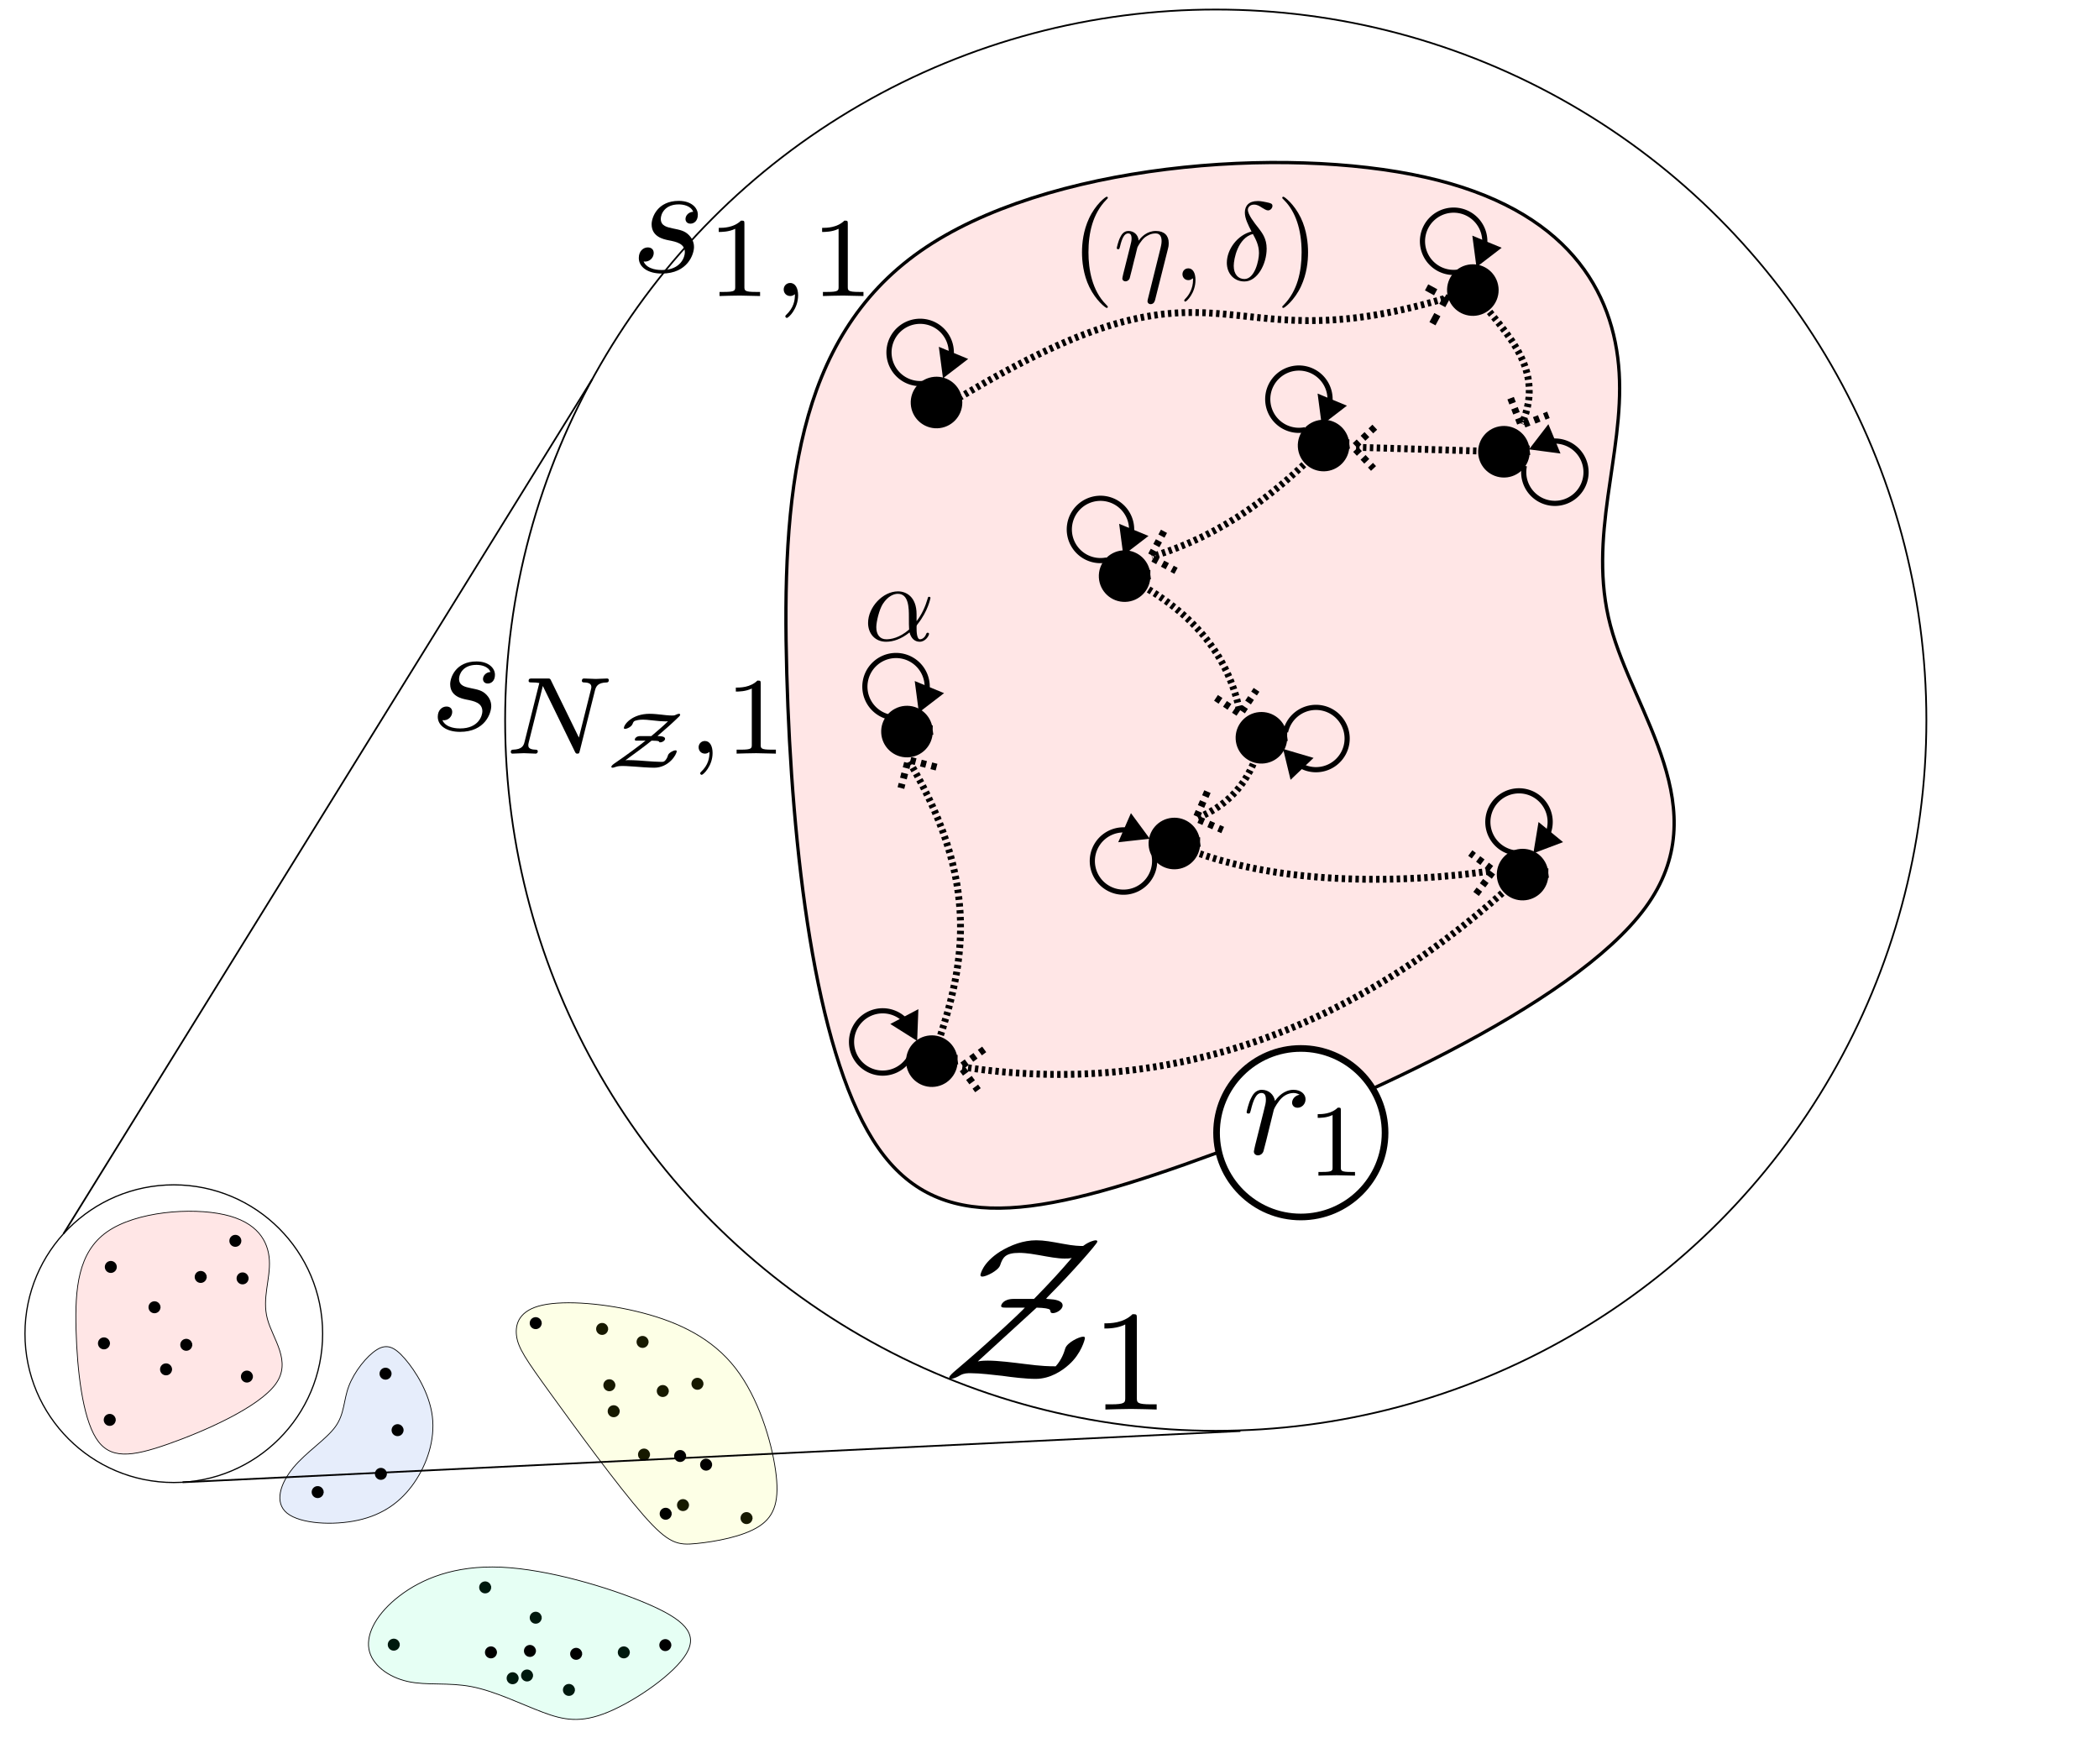<?xml version="1.0" encoding="UTF-8" standalone="no"?>
<!-- Created with Inkscape (http://www.inkscape.org/) -->

<svg
   version="1.1"
   id="svg2"
   width="1219.405"
   height="1024.582"
   viewBox="0 0 1219.405 1024.582"
   sodipodi:docname="intra_skill_learning.svg"
   inkscape:version="1.2.2 (1:1.2.2+202212051550+b0a8486541)"
   xmlns:inkscape="http://www.inkscape.org/namespaces/inkscape"
   xmlns:sodipodi="http://sodipodi.sourceforge.net/DTD/sodipodi-0.dtd"
   xmlns="http://www.w3.org/2000/svg"
   xmlns:svg="http://www.w3.org/2000/svg">
  <defs
     id="defs6">
    <marker
       style="overflow:visible"
       id="Arrow1"
       refX="0"
       refY="0"
       orient="auto-start-reverse"
       inkscape:stockid="Arrow1"
       markerWidth="4.061"
       markerHeight="6.707"
       viewBox="0 0 4.061 6.707"
       inkscape:isstock="true"
       inkscape:collect="always"
       preserveAspectRatio="xMidYMid">
      <path
         style="fill:none;stroke:context-stroke;stroke-width:1;stroke-linecap:butt"
         d="M 3,-3 0,0 3,3"
         id="path5057"
         transform="rotate(180,0.125,0)"
         sodipodi:nodetypes="ccc" />
    </marker>
    <marker
       style="overflow:visible"
       id="TriangleStart"
       refX="0"
       refY="0"
       orient="auto-start-reverse"
       inkscape:stockid="TriangleStart"
       markerWidth="5.324"
       markerHeight="6.155"
       viewBox="0 0 5.324 6.155"
       inkscape:isstock="true"
       inkscape:collect="always"
       preserveAspectRatio="xMidYMid">
      <path
         transform="scale(0.5)"
         style="fill:context-stroke;fill-rule:evenodd;stroke:context-stroke;stroke-width:1pt"
         d="M 5.77,0 -2.88,5 V -5 Z"
         id="path135" />
    </marker>
    <inkscape:path-effect
       effect="bspline"
       id="path-effect5894"
       is_visible="true"
       lpeversion="1"
       weight="33.333"
       steps="2"
       helper_size="0"
       apply_no_weight="true"
       apply_with_weight="true"
       only_selected="false" />
    <inkscape:path-effect
       effect="bspline"
       id="path-effect5890"
       is_visible="true"
       lpeversion="1"
       weight="33.333"
       steps="2"
       helper_size="0"
       apply_no_weight="true"
       apply_with_weight="true"
       only_selected="false" />
    <inkscape:path-effect
       effect="bspline"
       id="path-effect3411"
       is_visible="true"
       lpeversion="1"
       weight="33.333"
       steps="2"
       helper_size="0"
       apply_no_weight="true"
       apply_with_weight="true"
       only_selected="false" />
    <inkscape:path-effect
       effect="bspline"
       id="path-effect2877"
       is_visible="true"
       lpeversion="1"
       weight="33.333"
       steps="2"
       helper_size="0"
       apply_no_weight="true"
       apply_with_weight="true"
       only_selected="false" />
    <inkscape:path-effect
       effect="bspline"
       id="path-effect1168"
       is_visible="true"
       lpeversion="1"
       weight="33.333"
       steps="2"
       helper_size="0"
       apply_no_weight="true"
       apply_with_weight="true"
       only_selected="false" />
    <inkscape:path-effect
       effect="bspline"
       id="path-effect1086"
       is_visible="true"
       lpeversion="1"
       weight="33.333"
       steps="2"
       helper_size="0"
       apply_no_weight="true"
       apply_with_weight="true"
       only_selected="false" />
    <inkscape:path-effect
       effect="bspline"
       id="path-effect1082"
       is_visible="true"
       lpeversion="1"
       weight="33.333"
       steps="2"
       helper_size="0"
       apply_no_weight="true"
       apply_with_weight="true"
       only_selected="false" />
    <inkscape:path-effect
       effect="bspline"
       id="path-effect1039"
       is_visible="true"
       lpeversion="1"
       weight="33.333"
       steps="2"
       helper_size="0"
       apply_no_weight="true"
       apply_with_weight="true"
       only_selected="false" />
    <inkscape:path-effect
       effect="bspline"
       id="path-effect1168-6"
       is_visible="true"
       lpeversion="1"
       weight="33.333"
       steps="2"
       helper_size="0"
       apply_no_weight="true"
       apply_with_weight="true"
       only_selected="false" />
    <inkscape:path-effect
       effect="bspline"
       id="path-effect1039-5"
       is_visible="true"
       lpeversion="1"
       weight="33.333"
       steps="2"
       helper_size="0"
       apply_no_weight="true"
       apply_with_weight="true"
       only_selected="false" />
    <inkscape:path-effect
       effect="bspline"
       id="path-effect1039-1"
       is_visible="true"
       lpeversion="1"
       weight="33.333"
       steps="2"
       helper_size="0"
       apply_no_weight="true"
       apply_with_weight="true"
       only_selected="false" />
    <inkscape:path-effect
       effect="bspline"
       id="path-effect1168-2"
       is_visible="true"
       lpeversion="1"
       weight="33.333"
       steps="2"
       helper_size="0"
       apply_no_weight="true"
       apply_with_weight="true"
       only_selected="false" />
    <inkscape:path-effect
       effect="bspline"
       id="path-effect1082-7"
       is_visible="true"
       lpeversion="1"
       weight="33.333"
       steps="2"
       helper_size="0"
       apply_no_weight="true"
       apply_with_weight="true"
       only_selected="false" />
    <inkscape:path-effect
       effect="bspline"
       id="path-effect1086-0"
       is_visible="true"
       lpeversion="1"
       weight="33.333"
       steps="2"
       helper_size="0"
       apply_no_weight="true"
       apply_with_weight="true"
       only_selected="false" />
    <filter
       inkscape:collect="always"
       style="color-interpolation-filters:sRGB"
       id="filter5854"
       x="-0.037"
       y="-0.077"
       width="1.073"
       height="1.154">
      <feGaussianBlur
         inkscape:collect="always"
         stdDeviation="2.068"
         id="feGaussianBlur5856" />
    </filter>
    <filter
       inkscape:collect="always"
       style="color-interpolation-filters:sRGB"
       id="filter5868"
       x="-0.048"
       y="-0.052"
       width="1.095"
       height="1.103">
      <feGaussianBlur
         inkscape:collect="always"
         stdDeviation="2.188"
         id="feGaussianBlur5870" />
    </filter>
    <filter
       inkscape:collect="always"
       style="color-interpolation-filters:sRGB"
       id="filter5884"
       x="-0.054"
       y="-0.047"
       width="1.108"
       height="1.094">
      <feGaussianBlur
         inkscape:collect="always"
         stdDeviation="1.437"
         id="feGaussianBlur5886" />
    </filter>
    <marker
       style="overflow:visible"
       id="TriangleStart-4"
       refX="0"
       refY="0"
       orient="auto-start-reverse"
       inkscape:stockid="TriangleStart"
       markerWidth="5.324"
       markerHeight="6.155"
       viewBox="0 0 5.324 6.155"
       inkscape:isstock="true"
       inkscape:collect="always"
       preserveAspectRatio="xMidYMid">
      <path
         transform="scale(0.5)"
         style="fill:context-stroke;fill-rule:evenodd;stroke:context-stroke;stroke-width:1pt"
         d="M 5.77,0 -2.88,5 V -5 Z"
         id="path135-6" />
    </marker>
    <marker
       style="overflow:visible"
       id="TriangleStart-4-2"
       refX="0"
       refY="0"
       orient="auto-start-reverse"
       inkscape:stockid="TriangleStart"
       markerWidth="5.324"
       markerHeight="6.155"
       viewBox="0 0 5.324 6.155"
       inkscape:isstock="true"
       inkscape:collect="always"
       preserveAspectRatio="xMidYMid">
      <path
         transform="scale(0.5)"
         style="fill:context-stroke;fill-rule:evenodd;stroke:context-stroke;stroke-width:1pt"
         d="M 5.77,0 -2.88,5 V -5 Z"
         id="path135-6-2" />
    </marker>
    <marker
       style="overflow:visible"
       id="TriangleStart-4-7"
       refX="0"
       refY="0"
       orient="auto-start-reverse"
       inkscape:stockid="TriangleStart"
       markerWidth="5.324"
       markerHeight="6.155"
       viewBox="0 0 5.324 6.155"
       inkscape:isstock="true"
       inkscape:collect="always"
       preserveAspectRatio="xMidYMid">
      <path
         transform="scale(0.5)"
         style="fill:context-stroke;fill-rule:evenodd;stroke:context-stroke;stroke-width:1pt"
         d="M 5.77,0 -2.88,5 V -5 Z"
         id="path135-6-7" />
    </marker>
    <marker
       style="overflow:visible"
       id="TriangleStart-4-4"
       refX="0"
       refY="0"
       orient="auto-start-reverse"
       inkscape:stockid="TriangleStart"
       markerWidth="5.324"
       markerHeight="6.155"
       viewBox="0 0 5.324 6.155"
       inkscape:isstock="true"
       inkscape:collect="always"
       preserveAspectRatio="xMidYMid">
      <path
         transform="scale(0.5)"
         style="fill:context-stroke;fill-rule:evenodd;stroke:context-stroke;stroke-width:1pt"
         d="M 5.77,0 -2.88,5 V -5 Z"
         id="path135-6-8" />
    </marker>
    <marker
       style="overflow:visible"
       id="TriangleStart-4-28"
       refX="0"
       refY="0"
       orient="auto-start-reverse"
       inkscape:stockid="TriangleStart"
       markerWidth="5.324"
       markerHeight="6.155"
       viewBox="0 0 5.324 6.155"
       inkscape:isstock="true"
       inkscape:collect="always"
       preserveAspectRatio="xMidYMid">
      <path
         transform="scale(0.5)"
         style="fill:context-stroke;fill-rule:evenodd;stroke:context-stroke;stroke-width:1pt"
         d="M 5.77,0 -2.88,5 V -5 Z"
         id="path135-6-9" />
    </marker>
    <marker
       style="overflow:visible"
       id="TriangleStart-4-6"
       refX="0"
       refY="0"
       orient="auto-start-reverse"
       inkscape:stockid="TriangleStart"
       markerWidth="5.324"
       markerHeight="6.155"
       viewBox="0 0 5.324 6.155"
       inkscape:isstock="true"
       inkscape:collect="always"
       preserveAspectRatio="xMidYMid">
      <path
         transform="scale(0.5)"
         style="fill:context-stroke;fill-rule:evenodd;stroke:context-stroke;stroke-width:1pt"
         d="M 5.77,0 -2.88,5 V -5 Z"
         id="path135-6-80" />
    </marker>
    <marker
       style="overflow:visible"
       id="TriangleStart-4-1"
       refX="0"
       refY="0"
       orient="auto-start-reverse"
       inkscape:stockid="TriangleStart"
       markerWidth="5.324"
       markerHeight="6.155"
       viewBox="0 0 5.324 6.155"
       inkscape:isstock="true"
       inkscape:collect="always"
       preserveAspectRatio="xMidYMid">
      <path
         transform="scale(0.5)"
         style="fill:context-stroke;fill-rule:evenodd;stroke:context-stroke;stroke-width:1pt"
         d="M 5.77,0 -2.88,5 V -5 Z"
         id="path135-6-0" />
    </marker>
    <marker
       style="overflow:visible"
       id="TriangleStart-4-10"
       refX="0"
       refY="0"
       orient="auto-start-reverse"
       inkscape:stockid="TriangleStart"
       markerWidth="5.324"
       markerHeight="6.155"
       viewBox="0 0 5.324 6.155"
       inkscape:isstock="true"
       inkscape:collect="always"
       preserveAspectRatio="xMidYMid">
      <path
         transform="scale(0.5)"
         style="fill:context-stroke;fill-rule:evenodd;stroke:context-stroke;stroke-width:1pt"
         d="M 5.77,0 -2.88,5 V -5 Z"
         id="path135-6-85" />
    </marker>
    <marker
       style="overflow:visible"
       id="TriangleStart-4-64"
       refX="0"
       refY="0"
       orient="auto-start-reverse"
       inkscape:stockid="TriangleStart"
       markerWidth="5.324"
       markerHeight="6.155"
       viewBox="0 0 5.324 6.155"
       inkscape:isstock="true"
       inkscape:collect="always"
       preserveAspectRatio="xMidYMid">
      <path
         transform="scale(0.5)"
         style="fill:context-stroke;fill-rule:evenodd;stroke:context-stroke;stroke-width:1pt"
         d="M 5.77,0 -2.88,5 V -5 Z"
         id="path135-6-6" />
    </marker>
  </defs>
  <sodipodi:namedview
     id="namedview4"
     pagecolor="#ffffff"
     bordercolor="#666666"
     borderopacity="1.0"
     inkscape:showpageshadow="2"
     inkscape:pageopacity="0.0"
     inkscape:pagecheckerboard="0"
     inkscape:deskcolor="#d1d1d1"
     showgrid="false"
     inkscape:zoom="0.80943735"
     inkscape:cx="527.52693"
     inkscape:cy="621.41931"
     inkscape:window-width="1848"
     inkscape:window-height="1163"
     inkscape:window-x="1920"
     inkscape:window-y="0"
     inkscape:window-maximized="1"
     inkscape:current-layer="g10-8">
    <inkscape:page
       x="0"
       y="0"
       id="page8"
       width="1219.405"
       height="1024.582" />
  </sodipodi:namedview>
  <g
     id="g10"
     inkscape:groupmode="layer"
     inkscape:label="Page 1"
     transform="matrix(1.333,0,0,1.333,-107.833,-14.476)">
    <g
       id="g12">
      <path
         style="font-variation-settings:normal;opacity:1;fill:#ff0000;fill-opacity:0.099;stroke:#000000;stroke-width:1.434;stroke-linecap:butt;stroke-linejoin:miter;stroke-miterlimit:4;stroke-dasharray:none;stroke-dashoffset:0;stroke-opacity:1;stop-color:#000000;stop-opacity:1"
         d="M 702.001,88.073 C 640.037,74.18 536.554,82.076 481.952,120.357 427.35,158.639 421.631,227.303 423.787,304.441 c 2.157,77.138 12.189,162.747 37.495,203.108 25.306,40.362 65.884,35.477 135.88,10.825 69.996,-24.653 169.404,-69.071 200.849,-111.99 31.445,-42.919 -5.076,-84.337 -15.263,-122.932 -10.187,-38.594 5.96,-74.362 3.811,-110.085 -2.149,-35.723 -22.594,-71.401 -84.558,-85.294 z"
         id="path1037"
         inkscape:path-effect="#path-effect1039"
         inkscape:original-d="M 743.51874,66.285024 C 640.03697,74.181819 536.55373,82.077209 433.06908,89.97113 c -5.7178,68.66788 -11.43684,137.33158 -17.1574,205.9952 10.03367,85.61301 20.06548,171.22118 30.09608,256.82961 40.58102,-4.88326 81.15899,-9.76777 121.73634,-14.65378 C 667.15844,493.72302 766.56737,449.30424 865.97686,404.88312 829.45642,363.46447 792.93598,322.04603 756.41339,280.62533 772.56264,244.85812 788.7098,209.09092 804.85585,173.32156 784.41117,137.64342 763.96589,101.96531 743.51874,66.285024 Z" />
      <g
         id="g20"
         style="fill:#000000;fill-opacity:1;stroke:#000000;stroke-width:2.835;stroke-dasharray:none;stroke-opacity:1;font-variation-settings:normal;opacity:1;vector-effect:none;stroke-linecap:butt;stroke-linejoin:miter;stroke-miterlimit:4;stroke-dashoffset:0;-inkscape-stroke:none;stop-color:#000000;stop-opacity:1"
         transform="matrix(1.912,0,0,1.912,23.763,-270.368)">
        <path
           d="m 247.812,238.832 c 0,2.414 -1.921,4.391 -4.332,4.461 -2.414,0.07 -4.445,-1.789 -4.585,-4.199 -0.141,-2.41 1.66,-4.492 4.062,-4.707 2.402,-0.211 4.539,1.527 4.824,3.922 l 0.009,0.273 z"
           style="fill:#000000;fill-opacity:1;fill-rule:nonzero;stroke:#000000;stroke-width:2.835;stroke-linecap:butt;stroke-linejoin:miter;stroke-miterlimit:4;stroke-dasharray:none;stroke-opacity:1;font-variation-settings:normal;vector-effect:none;stroke-dashoffset:0;-inkscape-stroke:none;stop-color:#000000;stop-opacity:1"
           id="path22"
           sodipodi:nodetypes="ccccccc" />
      </g>
      <g
         id="g24"
         transform="matrix(1.912,0,0,1.912,23.763,-270.368)">
        <path
           d="m 377.145,250.059 c 0,2.41 -1.918,4.386 -4.329,4.457 -2.414,0.07 -4.445,-1.789 -4.586,-4.196 -0.14,-2.41 1.657,-4.496 4.063,-4.707 2.402,-0.211 4.539,1.524 4.82,3.922 l -4.429,0.524 z"
           style="fill:#000000;fill-opacity:1;fill-rule:nonzero;stroke:#000000;stroke-width:2.835;stroke-linecap:butt;stroke-linejoin:miter;stroke-miterlimit:4;stroke-dasharray:none;stroke-opacity:1"
           id="path26" />
      </g>
      <path
         style="font-variation-settings:normal;fill:none;fill-opacity:1;stroke:#000000;stroke-width:2.25;stroke-linecap:butt;stroke-linejoin:miter;stroke-miterlimit:4;stroke-dasharray:none;stroke-dashoffset:0;stroke-opacity:1;marker-end:url(#TriangleStart-4-6);stop-color:#000000"
         id="path7679-9-2"
         sodipodi:type="arc"
         sodipodi:cx="-350.66968"
         sodipodi:cy="-751.77899"
         sodipodi:rx="13.578195"
         sodipodi:ry="13.578195"
         sodipodi:start="5.4740943"
         sodipodi:end="4.3995363"
         sodipodi:arc-type="arc"
         d="m -341.299,-761.605 a 13.578,13.578 0 0 1 2.59,16.253 13.578,13.578 0 0 1 -14.983,6.811 13.578,13.578 0 0 1 -10.543,-12.638 13.578,13.578 0 0 1 9.386,-13.519"
         sodipodi:open="true"
         transform="rotate(141.426)" />
      <g
         id="g28"
         transform="matrix(1.912,0,0,1.912,23.763,-270.368)">
        <path
           d="m 381.398,346.441 c 0,2.411 -1.918,4.387 -4.332,4.457 -2.41,0.071 -4.441,-1.789 -4.582,-4.195 -0.144,-2.41 1.657,-4.496 4.059,-4.707 2.406,-0.211 4.543,1.524 4.824,3.922 l -4.429,0.523 z"
           style="fill:#000000;fill-opacity:1;fill-rule:nonzero;stroke:#000000;stroke-width:2.835;stroke-linecap:butt;stroke-linejoin:miter;stroke-miterlimit:4;stroke-dasharray:none;stroke-opacity:1"
           id="path30" />
      </g>
      <g
         id="g32"
         transform="matrix(1.912,0,0,1.912,23.763,-270.368)">
        <path
           d="m 302.023,339.352 c 0,2.414 -1.918,4.39 -4.328,4.46 -2.414,0.071 -4.445,-1.789 -4.586,-4.199 -0.14,-2.406 1.657,-4.492 4.063,-4.703 2.402,-0.215 4.539,1.524 4.82,3.918 l -4.43,0.524 z"
           style="fill:#000000;fill-opacity:1;fill-rule:nonzero;stroke:#000000;stroke-width:2.835;stroke-linecap:butt;stroke-linejoin:miter;stroke-miterlimit:4;stroke-dasharray:none;stroke-opacity:1"
           id="path34" />
      </g>
      <g
         id="g36"
         transform="matrix(1.912,0,0,1.912,23.763,-270.368)">
        <path
           d="m 336.043,248.641 c 0,2.41 -1.922,4.386 -4.332,4.457 -2.41,0.07 -4.441,-1.789 -4.586,-4.196 -0.141,-2.41 1.66,-4.496 4.063,-4.707 2.402,-0.211 4.539,1.524 4.824,3.922 l -4.434,0.524 z"
           style="fill:#000000;fill-opacity:1;fill-rule:nonzero;stroke:#000000;stroke-width:2.835;stroke-linecap:butt;stroke-linejoin:miter;stroke-miterlimit:4;stroke-dasharray:none;stroke-opacity:1"
           id="path38" />
      </g>
      <g
         id="g40"
         transform="matrix(1.912,0,0,1.912,23.763,-270.368)">
        <path
           d="m 246.746,388.961 c 0,2.414 -1.918,4.391 -4.332,4.461 -2.41,0.07 -4.441,-1.789 -4.582,-4.199 -0.144,-2.407 1.656,-4.493 4.059,-4.707 2.406,-0.211 4.543,1.527 4.824,3.922 l -4.43,0.523 z"
           style="fill:#000000;fill-opacity:1;fill-rule:nonzero;stroke:#000000;stroke-width:2.835;stroke-linecap:butt;stroke-linejoin:miter;stroke-miterlimit:4;stroke-dasharray:none;stroke-opacity:1"
           id="path42" />
      </g>
      <g
         id="g54"
         style="font-variation-settings:normal;opacity:1;fill:#000000;fill-opacity:1;stroke:#000000;stroke-width:2.835;stroke-linecap:butt;stroke-linejoin:miter;stroke-miterlimit:4;stroke-dasharray:none;stroke-dashoffset:0;stroke-opacity:1;stop-color:#000000;stop-opacity:1;vector-effect:none;-inkscape-stroke:none"
         transform="matrix(1.912,0,0,1.912,23.763,-270.368)">
        <path
           d="m 370.059,213.203 c 0,2.414 -1.918,4.391 -4.332,4.461 -2.411,0.07 -4.442,-1.789 -4.582,-4.199 -0.141,-2.406 1.656,-4.492 4.058,-4.703 2.406,-0.215 4.543,1.523 4.824,3.922 l 0.019,0.262 z"
           style="font-variation-settings:normal;fill:#000000;fill-opacity:1;fill-rule:nonzero;stroke:#000000;stroke-width:2.835;stroke-linecap:butt;stroke-linejoin:miter;stroke-miterlimit:4;stroke-dasharray:none;stroke-dashoffset:0;stroke-opacity:1;stop-color:#000000;stop-opacity:1;vector-effect:none;-inkscape-stroke:none"
           id="path56"
           sodipodi:nodetypes="ccccccc" />
      </g>
      <g
         id="g58"
         transform="matrix(1.912,0,0,1.912,23.763,-270.368)">
        <path
           d="m 241.074,313.84 c 0,2.414 -1.918,4.387 -4.328,4.461 -2.414,0.07 -4.445,-1.789 -4.586,-4.199 -0.14,-2.411 1.66,-4.493 4.063,-4.707 2.402,-0.211 4.539,1.527 4.824,3.921 l -4.434,0.524 z"
           style="fill:#000000;fill-opacity:1;fill-rule:nonzero;stroke:#000000;stroke-width:2.835;stroke-linecap:butt;stroke-linejoin:miter;stroke-miterlimit:4;stroke-dasharray:none;stroke-opacity:1"
           id="path60" />
      </g>
      <g
         id="g162"
         transform="matrix(1.912,0,0,1.912,23.763,-270.368)">
        <path
           d="m 321.867,315.258 c 0,2.414 -1.918,4.387 -4.332,4.457 -2.41,0.074 -4.441,-1.789 -4.582,-4.195 -0.141,-2.411 1.656,-4.497 4.059,-4.708 2.406,-0.21 4.543,1.528 4.824,3.922 l -4.43,0.524 z"
           style="fill:#000000;fill-opacity:1;fill-rule:nonzero;stroke:#000000;stroke-width:2.835;stroke-linecap:butt;stroke-linejoin:miter;stroke-miterlimit:4;stroke-dasharray:none;stroke-opacity:1"
           id="path164" />
      </g>
      <g
         id="g166"
         transform="matrix(1.912,0,0,1.912,23.763,-270.368)">
        <path
           d="m 290.684,278.406 c 0,2.41 -1.918,4.387 -4.329,4.457 -2.414,0.071 -4.445,-1.789 -4.585,-4.195 -0.141,-2.41 1.656,-4.496 4.062,-4.707 2.402,-0.211 4.539,1.523 4.82,3.922 l -4.429,0.523 z"
           style="fill:#000000;fill-opacity:1;fill-rule:nonzero;stroke:#000000;stroke-width:2.835;stroke-linecap:butt;stroke-linejoin:miter;stroke-miterlimit:4;stroke-dasharray:none;stroke-opacity:1"
           id="path168" />
      </g>
      <g
         id="g220"
         transform="matrix(1.912,0,0,1.912,23.763,-270.368)"
         style="font-variation-settings:normal;opacity:1;vector-effect:none;fill:none;fill-opacity:1;stroke:#000000;stroke-width:1.569;stroke-linecap:butt;stroke-linejoin:miter;stroke-miterlimit:4;stroke-dasharray:3.138,1.569;stroke-dashoffset:0;stroke-opacity:1;-inkscape-stroke:none;marker-end:url(#TriangleStart);stop-color:#000000;stop-opacity:1">
        <path
           d="m 297.562,339.352 c 19.104,8.745 47.03,9.835 72.386,6.228"
           style="font-variation-settings:normal;opacity:1;vector-effect:none;fill:none;fill-opacity:1;stroke:#000000;stroke-width:1.569;stroke-linecap:butt;stroke-linejoin:miter;stroke-miterlimit:4;stroke-dasharray:0.784, 0.784;stroke-dashoffset:0;stroke-opacity:1;-inkscape-stroke:none;marker-end:url(#Arrow1);stop-color:#000000;stop-opacity:1"
           id="path222"
           sodipodi:nodetypes="cc" />
      </g>
      <g
         id="g228"
         transform="matrix(1.912,0,0,1.912,23.763,-270.368)"
         style="font-variation-settings:normal;opacity:1;vector-effect:none;fill:none;fill-opacity:1;stroke:#000000;stroke-width:1.569;stroke-linecap:butt;stroke-linejoin:miter;stroke-miterlimit:4;stroke-dasharray:3.138,1.569;stroke-dashoffset:0;stroke-opacity:1;-inkscape-stroke:none;marker-end:url(#TriangleStart);stop-color:#000000;stop-opacity:1">
        <path
           d="m 242.285,388.961 c 6.492,-18.915 12.663,-37.982 -5.175,-68.354"
           style="font-variation-settings:normal;opacity:1;vector-effect:none;fill:none;fill-opacity:1;stroke:#000000;stroke-width:1.569;stroke-linecap:butt;stroke-linejoin:miter;stroke-miterlimit:4;stroke-dasharray:0.784, 0.784;stroke-dashoffset:0;stroke-opacity:1;-inkscape-stroke:none;marker-end:url(#Arrow1);stop-color:#000000;stop-opacity:1"
           id="path230"
           sodipodi:nodetypes="cc" />
      </g>
      <g
         id="g260"
         transform="matrix(1.912,0,0,1.912,23.763,-270.368)"
         style="font-variation-settings:normal;opacity:1;vector-effect:none;fill:none;fill-opacity:1;stroke:#000000;stroke-width:1.569;stroke-linecap:butt;stroke-linejoin:miter;stroke-miterlimit:4;stroke-dasharray:3.138,1.569;stroke-dashoffset:0;stroke-opacity:1;-inkscape-stroke:none;marker-end:url(#TriangleStart);stop-color:#000000;stop-opacity:1">
        <path
           d="m 376.938,346.441 c -36.792,34.562 -79.709,51.181 -127.696,43.842"
           style="font-variation-settings:normal;opacity:1;vector-effect:none;fill:none;fill-opacity:1;stroke:#000000;stroke-width:1.569;stroke-linecap:butt;stroke-linejoin:miter;stroke-miterlimit:4;stroke-dasharray:0.784, 0.784;stroke-dashoffset:0;stroke-opacity:1;-inkscape-stroke:none;marker-end:url(#Arrow1);stop-color:#000000;stop-opacity:1"
           id="path262"
           sodipodi:nodetypes="cc" />
      </g>
      <g
         id="g268"
         transform="matrix(1.912,0,0,1.912,23.763,-270.368)"
         style="font-variation-settings:normal;opacity:1;vector-effect:none;fill:none;fill-opacity:1;stroke:#000000;stroke-width:1.569;stroke-linecap:butt;stroke-linejoin:miter;stroke-miterlimit:4;stroke-dasharray:3.138,1.569;stroke-dashoffset:0;stroke-opacity:1;-inkscape-stroke:none;marker-end:url(#TriangleStart);stop-color:#000000;stop-opacity:1">
        <path
           d="m 372.684,250.059 -33.893,-1.028"
           style="font-variation-settings:normal;opacity:1;vector-effect:none;fill:none;fill-opacity:1;stroke:#000000;stroke-width:1.569;stroke-linecap:butt;stroke-linejoin:miter;stroke-miterlimit:4;stroke-dasharray:0.784, 0.784;stroke-dashoffset:0;stroke-opacity:1;-inkscape-stroke:none;marker-end:url(#Arrow1);stop-color:#000000;stop-opacity:1"
           id="path270"
           sodipodi:nodetypes="cc" />
      </g>
      <g
         id="g276"
         transform="matrix(1.912,0,0,1.912,23.763,-270.368)"
         style="font-variation-settings:normal;opacity:1;vector-effect:none;fill:none;fill-opacity:1;stroke:#000000;stroke-width:1.569;stroke-linecap:butt;stroke-linejoin:miter;stroke-miterlimit:4;stroke-dasharray:0.784,0.784;stroke-dashoffset:0;stroke-opacity:1;-inkscape-stroke:none;marker-end:url(#Arrow1);stop-color:#000000;stop-opacity:1">
        <path
           d="m 365.598,213.203 c 5.467,8.219 17.221,16.806 11.176,30.49"
           style="font-variation-settings:normal;vector-effect:none;fill:none;fill-opacity:1;stroke:#000000;stroke-width:1.569;stroke-linecap:butt;stroke-linejoin:miter;stroke-miterlimit:4;stroke-dasharray:0.784, 0.784;stroke-dashoffset:0;stroke-opacity:1;-inkscape-stroke:none;marker-end:url(#Arrow1);stop-color:#000000;stop-opacity:1"
           id="path278"
           sodipodi:nodetypes="cc" />
      </g>
      <g
         id="g284"
         transform="matrix(1.912,0,0,1.912,23.763,-270.368)"
         style="font-variation-settings:normal;opacity:1;vector-effect:none;fill:none;fill-opacity:1;stroke:#000000;stroke-width:1.569;stroke-linecap:butt;stroke-linejoin:miter;stroke-miterlimit:4;stroke-dasharray:3.138,1.569;stroke-dashoffset:0;stroke-opacity:1;-inkscape-stroke:none;marker-end:url(#TriangleStart);stop-color:#000000;stop-opacity:1">
        <path
           d="m 331.578,248.641 c -10.513,10.529 -22.148,20.131 -39.136,25.311"
           style="font-variation-settings:normal;opacity:1;vector-effect:none;fill:none;fill-opacity:1;stroke:#000000;stroke-width:1.569;stroke-linecap:butt;stroke-linejoin:miter;stroke-miterlimit:4;stroke-dasharray:0.784, 0.784;stroke-dashoffset:0;stroke-opacity:1;-inkscape-stroke:none;marker-end:url(#Arrow1);stop-color:#000000;stop-opacity:1"
           id="path286"
           sodipodi:nodetypes="cc" />
      </g>
      <g
         id="g292"
         transform="matrix(1.912,0,0,1.912,23.763,-270.368)"
         style="font-variation-settings:normal;opacity:1;vector-effect:none;fill:none;fill-opacity:1;stroke:#000000;stroke-width:1.569;stroke-linecap:butt;stroke-linejoin:miter;stroke-miterlimit:4;stroke-dasharray:3.138,1.569;stroke-dashoffset:0;stroke-opacity:1;-inkscape-stroke:none;marker-end:url(#TriangleStart);stop-color:#000000;stop-opacity:1">
        <path
           d="m 286.223,278.406 c 13.383,6.734 23.337,16.156 26.289,31.067"
           style="font-variation-settings:normal;opacity:1;vector-effect:none;fill:none;fill-opacity:1;stroke:#000000;stroke-width:1.569;stroke-linecap:butt;stroke-linejoin:miter;stroke-miterlimit:4;stroke-dasharray:0.784, 0.784;stroke-dashoffset:0;stroke-opacity:1;-inkscape-stroke:none;marker-end:url(#Arrow1);stop-color:#000000;stop-opacity:1"
           id="path294"
           sodipodi:nodetypes="cc" />
      </g>
      <g
         id="g300"
         transform="matrix(1.912,0,0,1.912,23.763,-270.368)"
         style="font-variation-settings:normal;opacity:1;vector-effect:none;fill:none;fill-opacity:1;stroke:#000000;stroke-width:1.569;stroke-linecap:butt;stroke-linejoin:miter;stroke-miterlimit:4;stroke-dasharray:3.138,1.569;stroke-dashoffset:0;stroke-opacity:1;-inkscape-stroke:none;marker-end:url(#TriangleStart);stop-color:#000000;stop-opacity:1">
        <path
           d="m 317.406,315.258 c -1.861,8.799 -6.538,15.043 -14.573,18.237"
           style="font-variation-settings:normal;opacity:1;vector-effect:none;fill:none;fill-opacity:1;stroke:#000000;stroke-width:1.569;stroke-linecap:butt;stroke-linejoin:miter;stroke-miterlimit:4;stroke-dasharray:0.784, 0.784;stroke-dashoffset:0;stroke-opacity:1;-inkscape-stroke:none;marker-end:url(#Arrow1);stop-color:#000000;stop-opacity:1"
           id="path302"
           sodipodi:nodetypes="cc" />
      </g>
      <g
         id="g15639" />
      <g
         id="g8"
         transform="matrix(8.902,0,0,-8.902,493.081,625.149)">
        <g
           id="g10-7"
           transform="scale(0.1)">
          <path
             d="m 44.484,49.875 c 3.984,-0.109 5.859,-0.5 6.469,-1 0.094,-0.094 0.188,-0.5 0.297,-0.703 0,-0.984 0.797,-0.984 1.281,-0.984 1.594,0 4.672,1.688 4.672,3.766 0,2.484 -4.172,2.984 -6.453,3.094 -0.203,0 -1.594,0.094 -1.594,0.188 0,0.203 1.594,1.688 2.391,2.594 9.438,9.438 22.641,24.328 22.641,25.328 0,0.297 -0.094,0.688 -0.797,0.688 -0.688,0 -3.266,-0.594 -6.156,-2.781 -1.781,0 -4.266,0 -10.031,1.094 -5.469,1 -9.031,1.688 -12.906,1.688 -6.359,0 -12.328,-2.281 -17.594,-5.453 -8.938,-5.672 -9.734,-11.438 -9.734,-11.531 0,-0.297 0.109,-0.797 0.906,-0.797 1.875,0 7.844,2.891 8.734,5.562 1.297,3.875 2.578,6.062 9.344,6.062 0.891,0 3.672,0 9.625,-1.094 4.969,-0.891 9.047,-1.688 12.625,-1.688 1.188,0 2.375,0 3.469,0.297 C 56.406,68.047 51.844,62.984 43.203,54.141 h -9.938 c -5.266,0 -6.156,-2.984 -6.156,-3.375 0,-0.891 0.891,-0.891 2.578,-0.891 h 9.047 C 38.031,49.078 33.359,44.406 20.453,32.781 20.25,32.578 13.094,26.125 4.859,19.172 3.562,18.078 1.672,16.391 1.672,15.703 1.672,15.391 1.781,15 2.469,15 c 1.297,0 3.375,1 4.672,1.781 1.781,1 3.469,1 5.062,1 4.469,0 10.922,-0.797 15.5,-1.297 C 32.469,15.797 39.125,15 44,15 c 7.25,0 13.109,4.078 16.281,6.953 6.062,5.359 7.844,12.422 7.844,13.016 0,0.594 -0.391,0.688 -0.891,0.688 -1.891,0 -7.844,-2.875 -8.734,-5.75 -0.594,-1.891 -1.594,-5.266 -4.672,-8.75 -2.984,0 -6.453,0 -15.594,1.188 -4.969,0.609 -12.422,1.594 -17.688,1.594 -0.594,0 -2.984,0 -4.859,-0.391 L 44.484,49.875"
             style="fill:#000000;fill-opacity:1;fill-rule:nonzero;stroke:none"
             id="path12" />
          <path
             d="m 93.547,44.703 c 0,1.906 -0.141,1.969 -2.109,1.969 -4.5,-4.422 -10.891,-4.484 -13.781,-4.484 v -2.531 c 1.688,0 6.328,0 10.203,1.969 V 5.766 c 0,-2.328 0,-3.234 -7.031,-3.234 H 78.156 V 0 C 79.422,0.062 88.062,0.281 90.672,0.281 92.844,0.281 101.703,0.062 103.25,0 v 2.531 h -2.672 c -7.031,0 -7.031,0.906 -7.031,3.234 V 44.703"
             style="fill:#000000;fill-opacity:1;fill-rule:nonzero;stroke:none"
             id="path14" />
        </g>
      </g>
      <g
         id="g8-97"
         transform="matrix(7.04,0,0,-7.04,359.88,149.024)">
        <g
           id="g10-3"
           transform="scale(0.1)">
          <path
             d="m 32.844,65.156 c -2.781,-0.109 -4.766,-2.281 -4.766,-4.469 0,-1.391 0.891,-2.891 3.078,-2.891 2.188,0 4.562,1.688 4.562,5.562 0,4.469 -4.266,8.547 -11.812,8.547 -13.125,0 -16.797,-10.125 -16.797,-14.5 0,-7.75 7.359,-9.234 10.234,-9.844 5.172,-0.984 10.328,-2.078 10.328,-7.547 0,-2.578 -2.281,-10.922 -14.203,-10.922 -1.391,0 -9.031,0 -11.328,5.266 3.781,-0.5 6.266,2.484 6.266,5.266 0,2.281 -1.594,3.469 -3.672,3.469 -2.594,0 -5.563,-2.078 -5.563,-6.547 0,-5.672 5.656,-9.641 14.203,-9.641 16.094,0 19.969,12.016 19.969,16.484 0,3.578 -1.891,6.062 -3.078,7.266 -2.688,2.781 -5.578,3.266 -9.938,4.172 -3.578,0.781 -7.547,1.484 -7.547,5.953 0,2.875 2.375,8.938 11.125,8.938 2.484,0 7.438,-0.688 8.938,-4.562"
             style="fill:#000000;fill-opacity:1;fill-rule:nonzero;stroke:none"
             id="path12-61" />
          <path
             d="m 64.547,57.703 c 0,1.906 -0.141,1.969 -2.109,1.969 -4.5,-4.422 -10.891,-4.484 -13.781,-4.484 v -2.531 c 1.688,0 6.328,0 10.203,1.969 V 18.766 c 0,-2.328 0,-3.234 -7.031,-3.234 H 49.156 V 13 c 1.266,0.062 9.906,0.281 12.516,0.281 2.172,0 11.031,-0.219 12.578,-0.281 v 2.531 h -2.672 c -7.031,0 -7.031,0.906 -7.031,3.234 v 38.938"
             style="fill:#000000;fill-opacity:1;fill-rule:nonzero;stroke:none"
             id="path14-2" />
          <path
             d="m 95.828,14.125 c 0,-3.859 -0.703,-8.359 -5.484,-12.859 -0.281,-0.281 -0.484,-0.5 -0.484,-0.844 0,-0.5 0.562,-0.984 0.984,-0.984 0.984,0 6.953,5.625 6.953,13.984 0,4.359 -1.688,7.656 -4.922,7.656 -2.312,0 -4,-1.828 -4,-4 0,-2.25 1.609,-4.078 4.078,-4.078 1.688,0 2.812,1.125 2.875,1.125"
             style="fill:#000000;fill-opacity:1;fill-rule:nonzero;stroke:none"
             id="path16" />
          <path
             d="m 128.547,57.703 c 0,1.906 -0.141,1.969 -2.109,1.969 -4.5,-4.422 -10.891,-4.484 -13.782,-4.484 v -2.531 c 1.688,0 6.328,0 10.203,1.969 V 18.766 c 0,-2.328 0,-3.234 -7.031,-3.234 h -2.672 V 13 c 1.266,0.062 9.907,0.281 12.516,0.281 2.172,0 11.031,-0.219 12.578,-0.281 v 2.531 h -2.672 c -7.031,0 -7.031,0.906 -7.031,3.234 v 38.938"
             style="fill:#000000;fill-opacity:1;fill-rule:nonzero;stroke:none"
             id="path18" />
        </g>
      </g>
      <path
         style="font-variation-settings:normal;fill:#ff0000;fill-opacity:0.099;stroke:#000000;stroke-width:0.333;stroke-linecap:butt;stroke-linejoin:miter;stroke-miterlimit:4;stroke-dasharray:none;stroke-dashoffset:0;stroke-opacity:1;stop-color:#000000"
         d="m 178.655,540.221 c -14.391,-3.226 -38.424,-1.393 -51.105,7.498 -12.681,8.891 -14.009,24.837 -13.508,42.752 0.501,17.915 2.831,37.797 8.708,47.17 5.877,9.374 15.301,8.239 31.557,2.514 16.256,-5.725 39.343,-16.041 46.646,-26.009 7.303,-9.968 -1.179,-19.587 -3.545,-28.55 -2.366,-8.963 1.384,-17.27 0.885,-25.566 -0.499,-8.296 -5.247,-16.582 -19.638,-19.809 z"
         id="path1037-6"
         inkscape:path-effect="#path-effect1039-1"
         inkscape:original-d="m 188.29706,535.16116 c -24.03276,1.83396 -48.06585,3.6676 -72.09928,5.5009 -1.32791,15.94752 -2.6561,31.89408 -3.98466,47.84062 2.33024,19.88289 4.66004,39.76465 6.98956,59.64648 9.4246,-1.1341 18.84848,-2.26848 28.27222,-3.40322 23.08813,-10.31596 46.175,-20.63185 69.26201,-30.94827 -8.48156,-9.61913 -16.96312,-19.23821 -25.44518,-28.85781 3.75052,-8.30663 7.50056,-16.61325 11.25035,-24.92038 -4.7481,-8.28594 -9.49634,-16.57188 -14.24502,-24.85832 z" />
      <g
         id="g20-1"
         style="fill:#000000;fill-opacity:1;stroke:#ff0000;stroke-width:2.25;stroke-dasharray:none;stroke-opacity:1"
         transform="matrix(0.444,0,0,0.444,21.14,456.976)">
        <path
           d="m 247.812,238.832 c 0,2.414 -1.921,4.391 -4.332,4.461 -2.414,0.07 -4.445,-1.789 -4.585,-4.199 -0.141,-2.41 1.66,-4.492 4.062,-4.707 2.402,-0.211 4.539,1.527 4.824,3.922 l 0.009,0.273 z"
           style="font-variation-settings:normal;opacity:1;vector-effect:none;fill:#000000;fill-opacity:1;fill-rule:nonzero;stroke:#000000;stroke-width:2.835;stroke-linecap:butt;stroke-linejoin:miter;stroke-miterlimit:4;stroke-dasharray:none;stroke-dashoffset:0;stroke-opacity:1;-inkscape-stroke:none;stop-color:#000000;stop-opacity:1"
           id="path22-8"
           sodipodi:nodetypes="ccccccc" />
      </g>
      <g
         id="g24-7"
         transform="matrix(0.444,0,0,0.444,21.14,456.976)">
        <path
           d="m 377.145,250.059 c 0,2.41 -1.918,4.386 -4.329,4.457 -2.414,0.07 -4.445,-1.789 -4.586,-4.196 -0.14,-2.41 1.657,-4.496 4.063,-4.707 2.402,-0.211 4.539,1.524 4.82,3.922 l -4.429,0.524 z"
           style="fill:#000000;fill-opacity:1;fill-rule:nonzero;stroke:#000000;stroke-width:2.835;stroke-linecap:butt;stroke-linejoin:miter;stroke-miterlimit:4;stroke-dasharray:none;stroke-opacity:1"
           id="path26-9" />
      </g>
      <g
         id="g28-2"
         transform="matrix(0.444,0,0,0.444,21.14,456.976)">
        <path
           d="m 381.398,346.441 c 0,2.411 -1.918,4.387 -4.332,4.457 -2.41,0.071 -4.441,-1.789 -4.582,-4.195 -0.144,-2.41 1.657,-4.496 4.059,-4.707 2.406,-0.211 4.543,1.524 4.824,3.922 l -4.429,0.523 z"
           style="fill:#000000;fill-opacity:1;fill-rule:nonzero;stroke:#000000;stroke-width:2.835;stroke-linecap:butt;stroke-linejoin:miter;stroke-miterlimit:4;stroke-dasharray:none;stroke-opacity:1"
           id="path30-0" />
      </g>
      <g
         id="g32-2"
         transform="matrix(0.444,0,0,0.444,21.14,456.976)">
        <path
           d="m 302.023,339.352 c 0,2.414 -1.918,4.39 -4.328,4.46 -2.414,0.071 -4.445,-1.789 -4.586,-4.199 -0.14,-2.406 1.657,-4.492 4.063,-4.703 2.402,-0.215 4.539,1.524 4.82,3.918 l -4.43,0.524 z"
           style="fill:#000000;fill-opacity:1;fill-rule:nonzero;stroke:#000000;stroke-width:2.835;stroke-linecap:butt;stroke-linejoin:miter;stroke-miterlimit:4;stroke-dasharray:none;stroke-opacity:1"
           id="path34-3" />
      </g>
      <g
         id="g36-7"
         transform="matrix(0.444,0,0,0.444,21.14,456.976)">
        <path
           d="m 336.043,248.641 c 0,2.41 -1.922,4.386 -4.332,4.457 -2.41,0.07 -4.441,-1.789 -4.586,-4.196 -0.141,-2.41 1.66,-4.496 4.063,-4.707 2.402,-0.211 4.539,1.524 4.824,3.922 l -4.434,0.524 z"
           style="fill:#000000;fill-opacity:1;fill-rule:nonzero;stroke:#000000;stroke-width:2.835;stroke-linecap:butt;stroke-linejoin:miter;stroke-miterlimit:4;stroke-dasharray:none;stroke-opacity:1"
           id="path38-5" />
      </g>
      <g
         id="g40-9"
         transform="matrix(0.444,0,0,0.444,21.14,456.976)">
        <path
           d="m 246.746,388.961 c 0,2.414 -1.918,4.391 -4.332,4.461 -2.41,0.07 -4.441,-1.789 -4.582,-4.199 -0.144,-2.407 1.656,-4.493 4.059,-4.707 2.406,-0.211 4.543,1.527 4.824,3.922 l -4.43,0.523 z"
           style="fill:#000000;fill-opacity:1;fill-rule:nonzero;stroke:#000000;stroke-width:2.835;stroke-linecap:butt;stroke-linejoin:miter;stroke-miterlimit:4;stroke-dasharray:none;stroke-opacity:1"
           id="path42-2" />
      </g>
      <g
         id="g54-9"
         style="font-variation-settings:normal;fill:#000000;fill-opacity:1;stroke:#ff0000;stroke-width:2.25;stroke-linecap:butt;stroke-linejoin:miter;stroke-miterlimit:4;stroke-dasharray:none;stroke-dashoffset:0;stroke-opacity:1;stop-color:#000000"
         transform="matrix(0.444,0,0,0.444,21.14,456.976)">
        <path
           d="m 370.059,213.203 c 0,2.414 -1.918,4.391 -4.332,4.461 -2.411,0.07 -4.442,-1.789 -4.582,-4.199 -0.141,-2.406 1.656,-4.492 4.058,-4.703 2.406,-0.215 4.543,1.523 4.824,3.922 l 0.019,0.262 z"
           style="font-variation-settings:normal;opacity:1;vector-effect:none;fill:#000000;fill-opacity:1;fill-rule:nonzero;stroke:#000000;stroke-width:2.835;stroke-linecap:butt;stroke-linejoin:miter;stroke-miterlimit:4;stroke-dasharray:none;stroke-dashoffset:0;stroke-opacity:1;-inkscape-stroke:none;stop-color:#000000;stop-opacity:1"
           id="path56-7"
           sodipodi:nodetypes="ccccccc" />
      </g>
      <g
         id="g58-3"
         transform="matrix(0.444,0,0,0.444,21.14,456.976)">
        <path
           d="m 241.074,313.84 c 0,2.414 -1.918,4.387 -4.328,4.461 -2.414,0.07 -4.445,-1.789 -4.586,-4.199 -0.14,-2.411 1.66,-4.493 4.063,-4.707 2.402,-0.211 4.539,1.527 4.824,3.921 l -4.434,0.524 z"
           style="fill:#000000;fill-opacity:1;fill-rule:nonzero;stroke:#000000;stroke-width:2.835;stroke-linecap:butt;stroke-linejoin:miter;stroke-miterlimit:4;stroke-dasharray:none;stroke-opacity:1"
           id="path60-6" />
      </g>
      <g
         id="g5882"
         style="filter:url(#filter5884)">
        <path
           style="font-variation-settings:normal;fill:#0050dd;fill-opacity:0.099;stroke:#000000;stroke-width:0.333;stroke-linecap:butt;stroke-linejoin:miter;stroke-miterlimit:4;stroke-dasharray:none;stroke-dashoffset:0;stroke-opacity:1;stop-color:#000000"
           d="m 244.998,599.171 c -4.338,2.753 -9.67,9.461 -12.055,15.728 -2.385,6.267 -1.821,12.093 -5.859,17.706 -4.038,5.613 -12.676,11.012 -18.363,17.893 -5.687,6.881 -8.422,15.242 -2.68,19.852 5.742,4.61 19.961,5.469 30.956,3.039 10.995,-2.43 18.765,-8.148 24.411,-16.317 5.646,-8.168 9.168,-18.786 7.916,-28.902 -1.252,-10.116 -7.277,-19.731 -11.961,-25.14 -4.684,-5.409 -8.026,-6.612 -12.364,-3.859 z"
           id="path1080-7"
           inkscape:path-effect="#path-effect1082-7"
           inkscape:original-d="m 245.99281,595.21497 c -5.33233,6.70866 -10.66501,13.41699 -15.99801,20.12499 0.56361,5.82623 1.12685,11.6519 1.68978,17.47735 -8.6381,5.40025 -17.27618,10.79996 -25.91478,16.19944 -2.73495,8.36167 -5.47012,16.72268 -8.20568,25.08352 14.21963,0.85933 28.43837,1.7183 42.65706,2.57694 7.77071,-5.71836 15.54079,-11.43683 23.31069,-17.15575 3.52215,-10.61767 7.04382,-21.23526 10.56524,-31.85338 -6.02544,-9.61457 -12.05097,-19.22909 -18.07695,-28.84413 -3.34218,-1.20269 -6.68457,-2.40566 -10.02735,-3.60898 z" />
        <g
           id="g5866">
          <g
             id="g110-6"
             transform="matrix(0.444,0,0,0.444,21.14,456.976)">
            <path
               d="m 529.285,399.035 c 0,2.414 -1.918,4.391 -4.328,4.461 -2.414,0.07 -4.445,-1.789 -4.586,-4.199 -0.141,-2.406 1.66,-4.492 4.063,-4.703 2.402,-0.215 4.539,1.523 4.824,3.922 l -4.434,0.519 z"
               style="fill:#000000;fill-opacity:1;fill-rule:nonzero;stroke:#000000;stroke-width:2.835;stroke-linecap:butt;stroke-linejoin:miter;stroke-miterlimit:4;stroke-dasharray:none;stroke-opacity:1"
               id="path112-5" />
          </g>
          <g
             id="g114-6"
             transform="matrix(0.444,0,0,0.444,21.14,456.976)">
            <path
               d="m 512.91,441.934 c 0,2.414 -1.918,4.39 -4.332,4.461 -2.41,0.07 -4.441,-1.79 -4.586,-4.2 -0.14,-2.406 1.66,-4.492 4.063,-4.703 2.402,-0.215 4.539,1.524 4.824,3.922 l -4.43,0.52 z"
               style="fill:#000000;fill-opacity:1;fill-rule:nonzero;stroke:#000000;stroke-width:2.835;stroke-linecap:butt;stroke-linejoin:miter;stroke-miterlimit:4;stroke-dasharray:none;stroke-opacity:1"
               id="path116-9" />
          </g>
          <g
             id="g118-3"
             transform="matrix(0.444,0,0,0.444,21.14,456.976)">
            <path
               d="m 450.852,459.832 c 0,2.414 -1.918,4.387 -4.332,4.457 -2.411,0.074 -4.442,-1.789 -4.586,-4.195 -0.141,-2.41 1.66,-4.496 4.062,-4.707 2.402,-0.211 4.539,1.527 4.824,3.922 l -4.429,0.523 z"
               style="fill:#000000;fill-opacity:1;fill-rule:nonzero;stroke:#000000;stroke-width:2.835;stroke-linecap:butt;stroke-linejoin:miter;stroke-miterlimit:4;stroke-dasharray:none;stroke-opacity:1"
               id="path120-7" />
          </g>
          <g
             id="g122-4"
             transform="matrix(0.444,0,0,0.444,21.14,456.976)">
            <path
               d="m 517.469,343.605 c 0,2.415 -1.918,4.387 -4.332,4.457 -2.41,0.075 -4.442,-1.785 -4.586,-4.195 -0.141,-2.41 1.66,-4.496 4.062,-4.707 2.407,-0.211 4.543,1.528 4.825,3.922 l -4.43,0.523 z"
               style="fill:#000000;fill-opacity:1;fill-rule:nonzero;stroke:#000000;stroke-width:2.835;stroke-linecap:butt;stroke-linejoin:miter;stroke-miterlimit:4;stroke-dasharray:none;stroke-opacity:1"
               id="path124-5" />
          </g>
        </g>
      </g>
      <g
         id="g162-0"
         transform="matrix(0.444,0,0,0.444,21.14,456.976)">
        <path
           d="m 321.867,315.258 c 0,2.414 -1.918,4.387 -4.332,4.457 -2.41,0.074 -4.441,-1.789 -4.582,-4.195 -0.141,-2.411 1.656,-4.497 4.059,-4.708 2.406,-0.21 4.543,1.528 4.824,3.922 l -4.43,0.524 z"
           style="fill:#000000;fill-opacity:1;fill-rule:nonzero;stroke:#000000;stroke-width:2.835;stroke-linecap:butt;stroke-linejoin:miter;stroke-miterlimit:4;stroke-dasharray:none;stroke-opacity:1"
           id="path164-6" />
      </g>
      <g
         id="g166-8"
         transform="matrix(0.444,0,0,0.444,21.14,456.976)">
        <path
           d="m 290.684,278.406 c 0,2.41 -1.918,4.387 -4.329,4.457 -2.414,0.071 -4.445,-1.789 -4.585,-4.195 -0.141,-2.41 1.656,-4.496 4.062,-4.707 2.402,-0.211 4.539,1.523 4.82,3.922 l -4.429,0.523 z"
           style="fill:#000000;fill-opacity:1;fill-rule:nonzero;stroke:#000000;stroke-width:2.835;stroke-linecap:butt;stroke-linejoin:miter;stroke-miterlimit:4;stroke-dasharray:none;stroke-opacity:1"
           id="path168-9" />
      </g>
      <g
         id="g5827"
         style="filter:url(#filter5868)">
        <g
           id="g62-1"
           transform="matrix(0.444,0,0,0.444,21.14,456.976)">
          <path
             d="m 730.078,299.664 c 0,2.414 -1.918,4.391 -4.332,4.461 -2.41,0.07 -4.441,-1.789 -4.586,-4.199 -0.14,-2.406 1.66,-4.492 4.063,-4.703 2.406,-0.215 4.543,1.523 4.824,3.922 l -4.43,0.519 z"
             style="fill:#000000;fill-opacity:1;fill-rule:nonzero;stroke:#000000;stroke-width:2.835;stroke-linecap:butt;stroke-linejoin:miter;stroke-miterlimit:4;stroke-dasharray:none;stroke-opacity:1"
             id="path64-2" />
        </g>
        <g
           id="g66-9"
           transform="matrix(0.444,0,0,0.444,21.14,456.976)">
          <path
             d="m 809.453,472.586 c 0,2.414 -1.922,4.391 -4.332,4.461 -2.414,0.07 -4.445,-1.789 -4.586,-4.195 -0.14,-2.411 1.66,-4.497 4.063,-4.707 2.402,-0.215 4.539,1.523 4.824,3.921 l -4.434,0.52 z"
             style="fill:#000000;fill-opacity:1;fill-rule:nonzero;stroke:#000000;stroke-width:2.835;stroke-linecap:butt;stroke-linejoin:miter;stroke-miterlimit:4;stroke-dasharray:none;stroke-opacity:1"
             id="path68-3" />
        </g>
        <g
           id="g70-1"
           transform="matrix(0.444,0,0,0.444,21.14,456.976)">
          <path
             d="m 771.184,422.98 c 0,2.411 -1.922,4.387 -4.332,4.458 -2.414,0.07 -4.446,-1.79 -4.586,-4.196 -0.141,-2.41 1.66,-4.496 4.062,-4.707 2.402,-0.211 4.539,1.524 4.824,3.922 l -4.433,0.523 z"
             style="fill:#000000;fill-opacity:1;fill-rule:nonzero;stroke:#000000;stroke-width:2.835;stroke-linecap:butt;stroke-linejoin:miter;stroke-miterlimit:4;stroke-dasharray:none;stroke-opacity:1"
             id="path72-9" />
        </g>
        <g
           id="g74-4"
           transform="matrix(0.444,0,0,0.444,21.14,456.976)">
          <path
             d="m 737.164,354.945 c 0,2.41 -1.918,4.387 -4.332,4.457 -2.41,0.071 -4.441,-1.789 -4.582,-4.195 -0.145,-2.41 1.656,-4.496 4.059,-4.707 2.406,-0.211 4.543,1.523 4.824,3.922 l -4.43,0.523 z"
             style="fill:#000000;fill-opacity:1;fill-rule:nonzero;stroke:#000000;stroke-width:2.835;stroke-linecap:butt;stroke-linejoin:miter;stroke-miterlimit:4;stroke-dasharray:none;stroke-opacity:1"
             id="path76-7" />
        </g>
        <g
           id="g78-8"
           transform="matrix(0.444,0,0,0.444,21.14,456.976)">
          <path
             d="m 823.625,353.527 c 0,2.414 -1.918,4.387 -4.332,4.457 -2.41,0.075 -4.441,-1.785 -4.582,-4.195 -0.141,-2.41 1.656,-4.496 4.059,-4.707 2.406,-0.211 4.542,1.527 4.824,3.922 l -4.43,0.523 z"
             style="fill:#000000;fill-opacity:1;fill-rule:nonzero;stroke:#000000;stroke-width:2.835;stroke-linecap:butt;stroke-linejoin:miter;stroke-miterlimit:4;stroke-dasharray:none;stroke-opacity:1"
             id="path80-4" />
        </g>
        <g
           id="g82-5"
           transform="matrix(0.444,0,0,0.444,21.14,456.976)">
          <path
             d="m 871.816,485.344 c 0,2.414 -1.918,4.39 -4.332,4.461 -2.41,0.07 -4.441,-1.789 -4.582,-4.2 -0.14,-2.406 1.657,-4.492 4.059,-4.707 2.406,-0.21 4.543,1.528 4.824,3.922 l -4.43,0.524 z"
             style="fill:#000000;fill-opacity:1;fill-rule:nonzero;stroke:#000000;stroke-width:2.835;stroke-linecap:butt;stroke-linejoin:miter;stroke-miterlimit:4;stroke-dasharray:none;stroke-opacity:1"
             id="path84-0" />
        </g>
        <g
           id="g86-3"
           transform="matrix(0.444,0,0,0.444,21.14,456.976)">
          <path
             d="m 741.418,380.457 c 0,2.414 -1.922,4.391 -4.332,4.461 -2.41,0.07 -4.441,-1.789 -4.586,-4.199 -0.141,-2.41 1.66,-4.492 4.062,-4.707 2.403,-0.211 4.54,1.527 4.825,3.922 l -4.434,0.523 z"
             style="fill:#000000;fill-opacity:1;fill-rule:nonzero;stroke:#000000;stroke-width:2.835;stroke-linecap:butt;stroke-linejoin:miter;stroke-miterlimit:4;stroke-dasharray:none;stroke-opacity:1"
             id="path88-6" />
        </g>
        <g
           id="g90-1"
           transform="matrix(0.444,0,0,0.444,21.14,456.976)">
          <path
             d="m 769.766,312.422 c 0,2.414 -1.918,4.39 -4.332,4.461 -2.411,0.07 -4.442,-1.789 -4.586,-4.199 -0.141,-2.411 1.66,-4.493 4.062,-4.707 2.402,-0.211 4.539,1.527 4.824,3.921 l -4.429,0.524 z"
             style="fill:#000000;fill-opacity:1;fill-rule:nonzero;stroke:#000000;stroke-width:2.835;stroke-linecap:butt;stroke-linejoin:miter;stroke-miterlimit:4;stroke-dasharray:none;stroke-opacity:1"
             id="path92-0" />
        </g>
        <g
           id="g94-6"
           transform="matrix(0.444,0,0,0.444,21.14,456.976)">
          <path
             d="m 789.609,360.613 c 0,2.414 -1.921,4.391 -4.332,4.461 -2.41,0.071 -4.441,-1.789 -4.586,-4.199 -0.14,-2.41 1.661,-4.492 4.063,-4.707 2.402,-0.211 4.539,1.527 4.824,3.922 l -4.433,0.523 z"
             style="fill:#000000;fill-opacity:1;fill-rule:nonzero;stroke:#000000;stroke-width:2.835;stroke-linecap:butt;stroke-linejoin:miter;stroke-miterlimit:4;stroke-dasharray:none;stroke-opacity:1"
             id="path96-3" />
        </g>
        <path
           style="font-variation-settings:normal;fill:#f1ff00;fill-opacity:0.099;stroke:#000000;stroke-width:0.333;stroke-linecap:butt;stroke-linejoin:miter;stroke-miterlimit:4;stroke-dasharray:none;stroke-dashoffset:0;stroke-opacity:1;stop-color:#000000"
           d="m 317.309,579.659 c 9.924,-2.183 27.717,-0.784 43.779,3.419 16.063,4.203 30.394,11.208 40.374,24.083 9.98,12.875 15.607,31.618 17.431,44.492 1.824,12.874 -0.156,19.878 -7.207,24.431 -7.051,4.553 -19.173,6.656 -27.231,7.468 -8.058,0.813 -12.052,0.335 -23.209,-12.429 -11.157,-12.765 -29.476,-37.816 -40.331,-52.823 -10.856,-15.007 -14.248,-19.968 -14.917,-25.331 -0.669,-5.363 1.387,-11.128 11.312,-13.31 z"
           id="path1166-2"
           sodipodi:nodetypes="cccccccccc"
           inkscape:original-d="m 309.44039,576.07709 c 17.793,1.39932 35.58533,2.79828 53.37803,4.19696 14.3324,7.00628 28.66387,14.01195 42.99533,21.01744 5.62791,18.74454 11.25514,37.48761 16.88239,56.2315 -1.97948,7.00465 -3.95917,14.00852 -5.93932,21.01251 -12.12204,2.10286 -24.24389,4.20531 -36.36635,6.30747 -3.9939,-0.477 -7.98793,-0.95431 -11.9824,-1.43196 -18.31909,-25.05227 -36.63777,-50.10386 -54.95716,-75.15629 -3.3923,-4.96104 -6.78479,-9.92222 -10.1777,-14.88383 2.05611,-5.76438 4.11178,-11.52886 6.16718,-17.2938 z"
           inkscape:path-effect="#path-effect1168-2" />
        <g
           id="g98-0"
           transform="matrix(0.444,0,0,0.444,21.14,456.976)">
          <path
             d="m 806.617,424.395 c 0,2.414 -1.918,4.39 -4.332,4.46 -2.41,0.071 -4.441,-1.789 -4.582,-4.195 -0.144,-2.41 1.656,-4.496 4.059,-4.707 2.406,-0.215 4.543,1.524 4.824,3.922 l -4.43,0.52 z"
             style="fill:#000000;fill-opacity:1;fill-rule:nonzero;stroke:#000000;stroke-width:2.835;stroke-linecap:butt;stroke-linejoin:miter;stroke-miterlimit:4;stroke-dasharray:none;stroke-opacity:1"
             id="path100-6" />
        </g>
        <g
           id="g102-1"
           transform="matrix(0.444,0,0,0.444,21.14,456.976)">
          <path
             d="m 792.441,481.094 c 0,2.41 -1.918,4.386 -4.328,4.457 -2.414,0.07 -4.445,-1.789 -4.586,-4.196 -0.14,-2.41 1.657,-4.496 4.063,-4.707 2.402,-0.21 4.539,1.524 4.82,3.922 l -4.43,0.524 z"
             style="fill:#000000;fill-opacity:1;fill-rule:nonzero;stroke:#000000;stroke-width:2.835;stroke-linecap:butt;stroke-linejoin:miter;stroke-miterlimit:4;stroke-dasharray:none;stroke-opacity:1"
             id="path104-5" />
        </g>
        <g
           id="g106-5"
           transform="matrix(0.444,0,0,0.444,21.14,456.976)">
          <path
             d="m 832.129,432.902 c 0,2.41 -1.918,4.387 -4.328,4.457 -2.414,0.071 -4.446,-1.789 -4.586,-4.195 -0.141,-2.41 1.656,-4.496 4.062,-4.707 2.403,-0.211 4.539,1.523 4.821,3.922 l -4.43,0.523 z"
             style="fill:#000000;fill-opacity:1;fill-rule:nonzero;stroke:#000000;stroke-width:2.835;stroke-linecap:butt;stroke-linejoin:miter;stroke-miterlimit:4;stroke-dasharray:none;stroke-opacity:1"
             id="path108-4" />
        </g>
        <g
           id="g170-2"
           transform="matrix(0.444,0,0,0.444,21.14,456.976)">
          <path
             d="m 664.879,293.996 c 0,2.414 -1.922,4.391 -4.332,4.461 -2.414,0.07 -4.445,-1.789 -4.586,-4.199 -0.141,-2.41 1.66,-4.492 4.062,-4.707 2.403,-0.211 4.539,1.527 4.825,3.922 l -4.434,0.523 z"
             style="fill:#000000;fill-opacity:1;fill-rule:nonzero;stroke:#000000;stroke-width:2.835;stroke-linecap:butt;stroke-linejoin:miter;stroke-miterlimit:4;stroke-dasharray:none;stroke-opacity:1"
             id="path172-6" />
        </g>
      </g>
      <g
         id="g5852"
         style="filter:url(#filter5854)">
        <g
           id="g50-2"
           transform="matrix(0.444,0,0,0.444,21.14,456.976)">
          <path
             d="m 525.547,609.586 c 0,2.414 -1.918,4.387 -4.332,4.461 -2.41,0.07 -4.442,-1.789 -4.582,-4.199 -0.145,-2.41 1.656,-4.493 4.058,-4.707 2.407,-0.211 4.543,1.527 4.825,3.921 l -4.43,0.524 z"
             style="fill:#000000;fill-opacity:1;fill-rule:nonzero;stroke:#000000;stroke-width:2.835;stroke-linecap:butt;stroke-linejoin:miter;stroke-miterlimit:4;stroke-dasharray:none;stroke-opacity:1"
             id="path52-8" />
        </g>
        <g
           id="g126-2"
           transform="matrix(0.444,0,0,0.444,21.14,456.976)">
          <path
             d="m 615.27,553.379 c 0,2.414 -1.918,4.391 -4.332,4.461 -2.411,0.07 -4.442,-1.789 -4.586,-4.199 -0.141,-2.411 1.66,-4.493 4.062,-4.707 2.402,-0.211 4.539,1.527 4.824,3.921 l -4.429,0.524 z"
             style="fill:#000000;fill-opacity:1;fill-rule:nonzero;stroke:#000000;stroke-width:2.835;stroke-linecap:butt;stroke-linejoin:miter;stroke-miterlimit:4;stroke-dasharray:none;stroke-opacity:1"
             id="path128-5" />
        </g>
        <g
           id="g130-4"
           transform="matrix(0.444,0,0,0.444,21.14,456.976)">
          <path
             d="m 751.34,617.164 c 0,2.41 -1.922,4.387 -4.332,4.457 -2.414,0.07 -4.442,-1.789 -4.586,-4.195 -0.141,-2.41 1.66,-4.496 4.062,-4.707 2.403,-0.215 4.539,1.523 4.825,3.922 l -4.434,0.523 z"
             style="fill:#000000;fill-opacity:1;fill-rule:nonzero;stroke:#000000;stroke-width:2.835;stroke-linecap:butt;stroke-linejoin:miter;stroke-miterlimit:4;stroke-dasharray:none;stroke-opacity:1"
             id="path132-7" />
        </g>
        <g
           id="g134-4"
           transform="matrix(0.444,0,0,0.444,21.14,456.976)">
          <path
             d="m 656.371,639.84 c 0,2.414 -1.918,4.39 -4.328,4.461 -2.414,0.07 -4.445,-1.789 -4.586,-4.199 -0.141,-2.407 1.656,-4.493 4.063,-4.707 2.402,-0.211 4.539,1.527 4.824,3.921 l -4.434,0.524 z"
             style="fill:#000000;fill-opacity:1;fill-rule:nonzero;stroke:#000000;stroke-width:2.835;stroke-linecap:butt;stroke-linejoin:miter;stroke-miterlimit:4;stroke-dasharray:none;stroke-opacity:1"
             id="path136-4" />
        </g>
        <g
           id="g138-3"
           transform="matrix(0.444,0,0,0.444,21.14,456.976)">
          <path
             d="m 642.223,642.547 c 0,2.414 -1.918,4.391 -4.328,4.461 -2.415,0.07 -4.446,-1.789 -4.586,-4.199 -0.141,-2.411 1.656,-4.493 4.062,-4.707 2.402,-0.211 4.539,1.527 4.82,3.921 l -4.429,0.524 z"
             style="fill:#000000;fill-opacity:1;fill-rule:nonzero;stroke:#000000;stroke-width:2.835;stroke-linecap:butt;stroke-linejoin:miter;stroke-miterlimit:4;stroke-dasharray:none;stroke-opacity:1"
             id="path140-0" />
        </g>
        <g
           id="g142-7"
           transform="matrix(0.444,0,0,0.444,21.14,456.976)">
          <path
             d="m 697.477,654.016 c 0,2.41 -1.918,4.386 -4.329,4.457 -2.414,0.07 -4.445,-1.789 -4.586,-4.196 -0.14,-2.41 1.657,-4.496 4.063,-4.707 2.402,-0.211 4.539,1.524 4.82,3.922 l -4.429,0.524 z"
             style="fill:#000000;fill-opacity:1;fill-rule:nonzero;stroke:#000000;stroke-width:2.835;stroke-linecap:butt;stroke-linejoin:miter;stroke-miterlimit:4;stroke-dasharray:none;stroke-opacity:1"
             id="path144-8" />
        </g>
        <g
           id="g146-6"
           transform="matrix(0.444,0,0,0.444,21.14,456.976)">
          <path
             d="m 664.879,583.145 c 0,2.414 -1.922,4.39 -4.332,4.46 -2.414,0.071 -4.445,-1.789 -4.586,-4.199 -0.141,-2.41 1.66,-4.492 4.062,-4.707 2.403,-0.211 4.539,1.528 4.825,3.922 l -4.434,0.524 z"
             style="fill:#000000;fill-opacity:1;fill-rule:nonzero;stroke:#000000;stroke-width:2.835;stroke-linecap:butt;stroke-linejoin:miter;stroke-miterlimit:4;stroke-dasharray:none;stroke-opacity:1"
             id="path148-8" />
        </g>
        <path
           style="font-variation-settings:normal;fill:#00ff96;fill-opacity:0.099;stroke:#000000;stroke-width:0.333;stroke-linecap:butt;stroke-linejoin:miter;stroke-miterlimit:4;stroke-dasharray:none;stroke-dashoffset:0;stroke-opacity:1;stop-color:#000000"
           d="m 299.331,693.868 c -20.374,-0.91 -34.691,5.133 -44.318,12.513 -9.626,7.38 -14.562,16.096 -13.35,23.109 1.212,7.013 8.57,12.322 16.906,14.186 8.336,1.864 17.649,0.282 27.901,2.269 10.252,1.987 21.441,7.541 30.751,11.062 9.311,3.522 16.743,5.011 28.828,-0.04 12.086,-5.051 28.824,-16.643 34.02,-25.477 5.195,-8.834 -1.153,-14.911 -17.543,-21.881 -16.39,-6.97 -42.821,-14.832 -63.195,-15.741 z"
           id="path1084-8"
           inkscape:path-effect="#path-effect1086-0"
           inkscape:original-d="m 293.27344,686.91554 c -14.3166,6.04294 -28.63353,12.08556 -42.95079,18.12783 -4.9353,8.71719 -9.87073,17.43369 -14.8066,26.15004 7.35891,5.3098 14.71718,10.61904 22.07527,15.92807 9.31411,-1.58125 18.62751,-3.16276 27.94076,-4.74464 11.18981,5.55476 22.37883,11.10895 33.56775,16.66292 7.43255,1.48965 14.86446,2.97892 22.29619,4.46787 16.73973,-11.59169 33.47847,-23.18324 50.21717,-34.77537 -6.3484,-6.07665 -12.69687,-12.15339 -19.04581,-18.23058 -26.43151,-7.86187 -52.86229,-15.72376 -79.29394,-23.58614 z" />
        <g
           id="g150-4"
           transform="matrix(0.444,0,0,0.444,21.14,456.976)">
          <path
             d="m 792.09,610.012 c 0,2.414 -1.918,4.39 -4.328,4.461 -2.414,0.07 -4.446,-1.789 -4.586,-4.2 -0.141,-2.406 1.656,-4.492 4.062,-4.703 2.403,-0.215 4.539,1.524 4.821,3.922 l -4.43,0.52 z"
             style="fill:#000000;fill-opacity:1;fill-rule:nonzero;stroke:#000000;stroke-width:2.835;stroke-linecap:butt;stroke-linejoin:miter;stroke-miterlimit:4;stroke-dasharray:none;stroke-opacity:1"
             id="path152-3" />
        </g>
        <g
           id="g154-1"
           transform="matrix(0.444,0,0,0.444,21.14,456.976)">
          <path
             d="m 704.562,618.578 c 0,2.414 -1.917,4.391 -4.328,4.461 -2.414,0.07 -4.445,-1.789 -4.586,-4.199 -0.14,-2.406 1.657,-4.492 4.063,-4.703 2.402,-0.215 4.539,1.523 4.824,3.922 l -4.433,0.519 z"
             style="fill:#000000;fill-opacity:1;fill-rule:nonzero;stroke:#000000;stroke-width:2.835;stroke-linecap:butt;stroke-linejoin:miter;stroke-miterlimit:4;stroke-dasharray:none;stroke-opacity:1"
             id="path156-4" />
        </g>
        <g
           id="g158-9"
           transform="matrix(0.444,0,0,0.444,21.14,456.976)">
          <path
             d="m 620.938,617.164 c 0,2.41 -1.918,4.387 -4.333,4.457 -2.41,0.07 -4.441,-1.789 -4.582,-4.195 -0.14,-2.41 1.657,-4.496 4.059,-4.707 2.406,-0.215 4.543,1.523 4.824,3.922 l -4.429,0.523 z"
             style="fill:#000000;fill-opacity:1;fill-rule:nonzero;stroke:#000000;stroke-width:2.835;stroke-linecap:butt;stroke-linejoin:miter;stroke-miterlimit:4;stroke-dasharray:none;stroke-opacity:1"
             id="path160-2" />
        </g>
        <g
           id="g174-6"
           transform="matrix(0.444,0,0,0.444,21.14,456.976)">
          <path
             d="m 659.207,615.746 c 0,2.41 -1.918,4.387 -4.328,4.457 -2.414,0.07 -4.445,-1.789 -4.586,-4.195 -0.141,-2.41 1.656,-4.496 4.062,-4.707 2.403,-0.211 4.54,1.523 4.821,3.922 l -4.43,0.523 z"
             style="fill:#000000;fill-opacity:1;fill-rule:nonzero;stroke:#000000;stroke-width:2.835;stroke-linecap:butt;stroke-linejoin:miter;stroke-miterlimit:4;stroke-dasharray:none;stroke-opacity:1"
             id="path176-4" />
        </g>
      </g>
      <circle
         style="font-variation-settings:normal;opacity:1;fill:none;fill-opacity:1;stroke:#000000;stroke-width:0.526;stroke-linecap:butt;stroke-linejoin:miter;stroke-miterlimit:4;stroke-dasharray:none;stroke-dashoffset:0;stroke-opacity:1;stop-color:#000000;stop-opacity:1"
         id="path4599"
         cx="156.641"
         cy="592.101"
         r="64.864" />
      <circle
         style="font-variation-settings:normal;fill:none;fill-opacity:1;stroke:#000000;stroke-width:0.75;stroke-linecap:butt;stroke-linejoin:miter;stroke-miterlimit:4;stroke-dasharray:none;stroke-dashoffset:0;stroke-opacity:1;stop-color:#000000"
         id="path4599-7"
         cx="610.741"
         cy="324.721"
         r="309.705" />
      <path
         style="fill:none;stroke:#000000;stroke-width:0.75px;stroke-linecap:butt;stroke-linejoin:miter;stroke-opacity:1"
         d="M 108.557,548.556 C 185.355,424.446 262.154,300.337 338.952,176.227"
         id="path5888"
         inkscape:path-effect="#path-effect5890"
         inkscape:original-d="M 108.55696,548.5558 C 185.35609,424.44702 262.15448,300.33749 338.95211,176.22722"
         sodipodi:nodetypes="cc" />
      <path
         style="fill:none;stroke:#000000;stroke-width:0.75px;stroke-linecap:butt;stroke-linejoin:miter;stroke-opacity:1"
         d="m 160.478,656.854 c 153.667,-7.436 307.333,-14.871 460.999,-22.307"
         id="path5892"
         inkscape:path-effect="#path-effect5894"
         inkscape:original-d="m 160.4779,656.85401 c 153.66713,-7.4349 307.33351,-14.87055 460.99914,-22.30695"
         sodipodi:nodetypes="cc" />
      <path
         style="fill:none;stroke:#000000;stroke-width:3;stroke-linecap:butt;stroke-linejoin:miter;stroke-dasharray:1.5, 1.5;stroke-dashoffset:0;stroke-opacity:1;marker-end:url(#Arrow1)"
         d="M 498.808,184.258 C 616.971,113.42 608.841,171.389 710.511,140.953"
         id="path7184"
         sodipodi:nodetypes="cc" />
      <path
         style="font-variation-settings:normal;opacity:1;fill:none;fill-opacity:1;stroke:#000000;stroke-width:2.25;stroke-linecap:butt;stroke-linejoin:miter;stroke-miterlimit:4;stroke-dasharray:none;stroke-dashoffset:0;stroke-opacity:1;marker-end:url(#TriangleStart);stop-color:#000000;stop-opacity:1"
         id="path7679"
         sodipodi:type="arc"
         sodipodi:cx="-137.8782"
         sodipodi:cy="-490.1806"
         sodipodi:rx="13.578195"
         sodipodi:ry="13.578195"
         sodipodi:start="5.4740943"
         sodipodi:end="4.3995363"
         sodipodi:arc-type="arc"
         d="m -128.507,-500.007 a 13.578,13.578 0 0 1 2.59,16.253 13.578,13.578 0 0 1 -14.983,6.811 13.578,13.578 0 0 1 -10.543,-12.638 13.578,13.578 0 0 1 9.386,-13.519"
         sodipodi:open="true"
         transform="rotate(124.553)" />
      <path
         style="font-variation-settings:normal;fill:none;fill-opacity:1;stroke:#000000;stroke-width:2.25;stroke-linecap:butt;stroke-linejoin:miter;stroke-miterlimit:4;stroke-dasharray:none;stroke-dashoffset:0;stroke-opacity:1;marker-end:url(#TriangleStart-4);stop-color:#000000"
         id="path7679-9"
         sodipodi:type="arc"
         sodipodi:cx="-11.956118"
         sodipodi:cy="-564.13751"
         sodipodi:rx="13.578195"
         sodipodi:ry="13.578195"
         sodipodi:start="5.4740943"
         sodipodi:end="4.3995363"
         sodipodi:arc-type="arc"
         d="m -2.585,-573.964 a 13.578,13.578 0 0 1 2.59,16.253 13.578,13.578 0 0 1 -14.983,6.811 13.578,13.578 0 0 1 -10.543,-12.638 13.578,13.578 0 0 1 9.386,-13.519"
         sodipodi:open="true"
         transform="rotate(124.553)" />
      <path
         style="font-variation-settings:normal;fill:none;fill-opacity:1;stroke:#000000;stroke-width:2.25;stroke-linecap:butt;stroke-linejoin:miter;stroke-miterlimit:4;stroke-dasharray:none;stroke-dashoffset:0;stroke-opacity:1;marker-end:url(#TriangleStart-4-2);stop-color:#000000"
         id="path7679-9-4"
         sodipodi:type="arc"
         sodipodi:cx="-118.91451"
         sodipodi:cy="-598.65765"
         sodipodi:rx="13.578195"
         sodipodi:ry="13.578195"
         sodipodi:start="5.4740943"
         sodipodi:end="4.3995363"
         sodipodi:arc-type="arc"
         d="m -109.543,-608.484 a 13.578,13.578 0 0 1 2.59,16.253 13.578,13.578 0 0 1 -14.983,6.811 13.578,13.578 0 0 1 -10.543,-12.638 13.578,13.578 0 0 1 9.386,-13.519"
         sodipodi:open="true"
         transform="rotate(124.553)" />
      <path
         style="font-variation-settings:normal;fill:none;fill-opacity:1;stroke:#000000;stroke-width:2.25;stroke-linecap:butt;stroke-linejoin:miter;stroke-miterlimit:4;stroke-dasharray:none;stroke-dashoffset:0;stroke-opacity:1;marker-end:url(#TriangleStart-4-7);stop-color:#000000"
         id="path7679-9-5"
         sodipodi:type="arc"
         sodipodi:cx="-214.71791"
         sodipodi:cy="-637.68793"
         sodipodi:rx="13.578195"
         sodipodi:ry="13.578195"
         sodipodi:start="5.4740943"
         sodipodi:end="4.3995363"
         sodipodi:arc-type="arc"
         d="m -205.347,-647.514 a 13.578,13.578 0 0 1 2.59,16.253 13.578,13.578 0 0 1 -14.983,6.811 13.578,13.578 0 0 1 -10.543,-12.638 13.578,13.578 0 0 1 9.386,-13.519"
         sodipodi:open="true"
         transform="rotate(124.553)" />
      <path
         style="font-variation-settings:normal;fill:none;fill-opacity:1;stroke:#000000;stroke-width:2.25;stroke-linecap:butt;stroke-linejoin:miter;stroke-miterlimit:4;stroke-dasharray:none;stroke-dashoffset:0;stroke-opacity:1;marker-end:url(#TriangleStart-4-4);stop-color:#000000"
         id="path7679-9-1"
         sodipodi:type="arc"
         sodipodi:cx="-309.6467"
         sodipodi:cy="-654.19647"
         sodipodi:rx="13.578195"
         sodipodi:ry="13.578195"
         sodipodi:start="5.4740943"
         sodipodi:end="4.3995363"
         sodipodi:arc-type="arc"
         d="m -300.276,-664.022 a 13.578,13.578 0 0 1 2.59,16.253 13.578,13.578 0 0 1 -14.983,6.811 13.578,13.578 0 0 1 -10.543,-12.638 13.578,13.578 0 0 1 9.386,-13.519"
         sodipodi:open="true"
         transform="rotate(124.553)" />
      <path
         style="font-variation-settings:normal;fill:none;fill-opacity:1;stroke:#000000;stroke-width:2.25;stroke-linecap:butt;stroke-linejoin:miter;stroke-miterlimit:4;stroke-dasharray:none;stroke-dashoffset:0;stroke-opacity:1;marker-end:url(#TriangleStart-4-28);stop-color:#000000"
         id="path7679-9-3"
         sodipodi:type="arc"
         sodipodi:cx="-501.95908"
         sodipodi:cy="608.33276"
         sodipodi:rx="13.578195"
         sodipodi:ry="13.578195"
         sodipodi:start="5.4740943"
         sodipodi:end="4.3995363"
         sodipodi:arc-type="arc"
         d="m -492.588,598.507 a 13.578,13.578 0 0 1 2.59,16.253 13.578,13.578 0 0 1 -14.983,6.811 13.578,13.578 0 0 1 -10.543,-12.638 13.578,13.578 0 0 1 9.386,-13.519"
         sodipodi:open="true"
         transform="matrix(-0.824,0.567,0.567,0.824,0,0)" />
      <path
         style="font-variation-settings:normal;fill:none;fill-opacity:1;stroke:#000000;stroke-width:2.25;stroke-linecap:butt;stroke-linejoin:miter;stroke-miterlimit:4;stroke-dasharray:none;stroke-dashoffset:0;stroke-opacity:1;marker-end:url(#TriangleStart-4-1);stop-color:#000000"
         id="path7679-9-51"
         sodipodi:type="arc"
         sodipodi:cx="-625.81604"
         sodipodi:cy="383.84836"
         sodipodi:rx="13.578195"
         sodipodi:ry="13.578195"
         sodipodi:start="5.4740943"
         sodipodi:end="4.3995363"
         sodipodi:arc-type="arc"
         d="m -616.445,374.022 a 13.578,13.578 0 0 1 2.59,16.253 13.578,13.578 0 0 1 -14.983,6.811 13.578,13.578 0 0 1 -10.543,-12.638 13.578,13.578 0 0 1 9.386,-13.519"
         sodipodi:open="true"
         transform="rotate(-121.527)" />
      <path
         style="font-variation-settings:normal;fill:none;fill-opacity:1;stroke:#000000;stroke-width:2.25;stroke-linecap:butt;stroke-linejoin:miter;stroke-miterlimit:4;stroke-dasharray:none;stroke-dashoffset:0;stroke-opacity:1;marker-end:url(#TriangleStart-4-10);stop-color:#000000"
         id="path7679-9-0"
         sodipodi:type="arc"
         sodipodi:cx="688.62708"
         sodipodi:cy="-19.468502"
         sodipodi:rx="13.578195"
         sodipodi:ry="13.578195"
         sodipodi:start="5.4740943"
         sodipodi:end="4.3995363"
         sodipodi:arc-type="arc"
         d="m 697.998,-29.294 a 13.578,13.578 0 0 1 2.59,16.253 13.578,13.578 0 0 1 -14.983,6.811 13.578,13.578 0 0 1 -10.543,-12.638 13.578,13.578 0 0 1 9.386,-13.519"
         sodipodi:open="true"
         transform="rotate(35.708)" />
      <path
         style="font-variation-settings:normal;fill:none;fill-opacity:1;stroke:#000000;stroke-width:2.25;stroke-linecap:butt;stroke-linejoin:miter;stroke-miterlimit:4;stroke-dasharray:none;stroke-dashoffset:0;stroke-opacity:1;marker-end:url(#TriangleStart-4-64);stop-color:#000000"
         id="path7679-9-25"
         sodipodi:type="arc"
         sodipodi:cx="573.79565"
         sodipodi:cy="-322.05652"
         sodipodi:rx="13.578195"
         sodipodi:ry="13.578195"
         sodipodi:start="5.4740943"
         sodipodi:end="4.3995363"
         sodipodi:arc-type="arc"
         d="m 583.167,-331.883 a 13.578,13.578 0 0 1 2.59,16.253 13.578,13.578 0 0 1 -14.983,6.811 13.578,13.578 0 0 1 -10.543,-12.638 13.578,13.578 0 0 1 9.386,-13.519"
         sodipodi:open="true"
         transform="rotate(74.266)" />
      <g
         id="g10-8"
         transform="matrix(0.682,0,0,-0.682,242.231,358.4)">
        <g
           id="g645">
          <path
             d="m 76.853,80.156 c -2.781,-0.109 -4.766,-2.281 -4.766,-4.469 0,-1.391 0.891,-2.891 3.078,-2.891 2.188,0 4.562,1.688 4.562,5.562 0,4.469 -4.266,8.547 -11.812,8.547 -13.125,0 -16.797,-10.125 -16.797,-14.5 0,-7.75 7.359,-9.234 10.234,-9.844 5.172,-0.984 10.328,-2.078 10.328,-7.547 0,-2.578 -2.281,-10.922 -14.203,-10.922 -1.391,0 -9.031,0 -11.328,5.266 3.781,-0.5 6.266,2.484 6.266,5.266 0,2.281 -1.594,3.469 -3.672,3.469 -2.594,0 -5.563,-2.078 -5.563,-6.547 0,-5.672 5.656,-9.641 14.203,-9.641 16.094,0 19.969,12.016 19.969,16.484 0,3.578 -1.891,6.062 -3.078,7.266 -2.688,2.781 -5.578,3.266 -9.938,4.172 -3.578,0.781 -7.547,1.484 -7.547,5.953 0,2.875 2.375,8.938 11.125,8.938 2.484,0 7.438,-0.688 8.938,-4.562"
             style="fill:#000000;fill-opacity:1;fill-rule:nonzero;stroke:none"
             id="path12-1" />
          <path
             d="m 143.635,68.359 c 0.703,2.672 1.828,4.984 7.453,5.125 0.36,0 1.406,0.062 1.406,1.547 0,0.422 -0.343,0.984 -1.046,0.984 -2.329,0 -4.922,-0.281 -7.313,-0.281 -1.688,0 -5.766,0.281 -7.453,0.281 -0.359,0 -1.406,0 -1.406,-1.547 0,-0.922 0.906,-0.984 1.547,-0.984 3.297,-0.078 4.5,-1.125 4.5,-2.875 0,-0.562 -0.078,-0.922 -0.281,-1.688 L 133.369,38.266 115.525,74.812 c -0.562,1.203 -0.703,1.203 -2.391,1.203 h -9.641 c -1.328,0 -2.25,0 -2.25,-1.547 0,-0.984 0.844,-0.984 2.328,-0.984 1.469,0 3.016,-0.078 4.5,-0.359 L 98.65,35.516 c -0.641,-2.672 -1.828,-4.781 -7.312,-4.984 -0.5,0 -1.484,-0.078 -1.484,-1.484 0,-0.766 0.562,-1.047 1.062,-1.047 2.312,0 4.922,0.281 7.312,0.281 1.688,0 5.766,-0.281 7.453,-0.281 0.703,0 1.406,0.344 1.406,1.469 0,0.984 -0.844,1.062 -1.625,1.062 -4.422,0.141 -4.422,1.969 -4.422,2.953 0,0.281 0,0.625 0.281,1.75 l 9,36 20.516,-42.047 C 131.4,28.062 131.681,28 132.385,28 c 1.125,0 1.125,0.203 1.484,1.469 l 9.766,38.891"
             style="fill:#000000;fill-opacity:1;fill-rule:nonzero;stroke:none"
             id="path14-3" />
          <path
             d="m 172.713,39.219 c -3.078,0 -3.625,-1.906 -3.625,-2.219 0,-0.297 0.203,-0.594 0.5,-0.703 h 6.36 c -3.438,-2.828 -12.61,-9.625 -19.063,-14.016 -1.578,-1.062 -2.781,-1.922 -2.781,-2.781 0,-0.344 0.359,-0.5 0.75,-0.5 0.515,0 1.109,0.203 1.625,0.406 1.969,0.703 3.531,0.703 4.531,0.703 0.453,0 3.328,0 8.125,-0.406 2.922,-0.25 8.969,-0.703 12.359,-0.703 9.282,0 14.375,8.375 14.375,10.594 0,0.5 -0.609,0.5 -0.812,0.5 -0.859,0 -2.063,-0.609 -2.828,-1.062 -1.563,-1 -1.813,-1.703 -2.016,-2.359 -0.25,-0.812 -0.75,-2.078 -1.765,-3.141 -0.813,-0.797 -1.266,-0.797 -2.625,-0.797 -2.469,0 -6.61,0.297 -9.282,0.5 -2.312,0.203 -7.718,0.609 -11.187,0.609 -1.422,0 -1.516,0 -2.266,-0.109 5.094,3.641 13.047,9.531 16.735,12.562 2.171,-0.047 3.734,-0.094 4.437,-0.344 0.109,-0.062 0.25,-0.266 0.359,-0.312 0.094,-0.094 0.141,-0.203 0.204,-0.297 0.046,-0.047 0.203,-0.109 0.25,-0.156 2.265,0.047 3.375,1.562 3.375,2.266 0,1.672 -3.235,1.719 -4.079,1.719 -0.203,0 -0.718,0 -0.718,0.109 0,0.047 0.062,0.047 1.062,0.953 3.844,3.219 8.875,7.719 12.656,11.453 0.11,0.094 0.719,0.703 0.719,1.203 0,0.453 -0.406,0.562 -0.765,0.562 -0.297,0 -1.063,-0.156 -1.86,-0.562 -1.015,-0.5 -1.359,-0.547 -2.469,-0.547 -0.406,0 -2.531,0 -7.171,0.594 -1.36,0.156 -4.735,0.516 -7.204,0.516 -11.203,0 -16.5,-6.766 -16.5,-9.141 0,-0.344 0.36,-0.5 0.766,-0.5 1,0 4.125,1.203 4.828,3.281 0.563,1.562 1.063,1.766 1.969,2.016 1.969,0.609 3.984,0.609 4.594,0.609 0.906,0 2.875,-0.062 7.422,-0.609 2.218,-0.25 4.734,-0.5 6.953,-0.5 0.453,0 1.203,0 1.656,0.047 -0.953,-1.016 -3.719,-3.484 -4.938,-4.547 -0.796,-0.75 -1.859,-1.656 -5.703,-4.891 h -6.953"
             style="fill:#000000;fill-opacity:1;fill-rule:nonzero;stroke:none"
             id="path16-1" />
          <path
             d="m 216.828,29.125 c 0,-3.859 -0.703,-8.359 -5.484,-12.859 -0.281,-0.281 -0.485,-0.5 -0.485,-0.844 0,-0.5 0.563,-0.984 0.985,-0.984 0.984,0 6.953,5.625 6.953,13.984 0,4.359 -1.688,7.656 -4.922,7.656 -2.312,0 -4,-1.828 -4,-4 0,-2.25 1.609,-4.078 4.078,-4.078 1.688,0 2.813,1.125 2.875,1.125"
             style="fill:#000000;fill-opacity:1;fill-rule:nonzero;stroke:none"
             id="path20" />
          <path
             d="m 249.547,72.703 c 0,1.906 -0.141,1.969 -2.109,1.969 -4.5,-4.422 -10.891,-4.484 -13.782,-4.484 v -2.531 c 1.688,0 6.328,0 10.203,1.969 V 33.766 c 0,-2.328 0,-3.234 -7.031,-3.234 h -2.672 V 28 c 1.266,0.062 9.907,0.281 12.516,0.281 2.172,0 11.031,-0.219 12.578,-0.281 v 2.531 h -2.672 c -7.031,0 -7.031,0.906 -7.031,3.234 v 38.938"
             style="fill:#000000;fill-opacity:1;fill-rule:nonzero;stroke:none"
             id="path22-0" />
        </g>
      </g>
      <g
         id="g20714-1-4"
         transform="matrix(0.765,0,0,0.765,507.27,384.629)"
         style="display:inline">
        <circle
           style="font-variation-settings:normal;opacity:1;vector-effect:none;fill:#ffffff;fill-opacity:1;stroke:#010000;stroke-width:3.78;stroke-linecap:butt;stroke-linejoin:miter;stroke-miterlimit:4;stroke-dasharray:none;stroke-dashoffset:0;stroke-opacity:1;-inkscape-stroke:none;stop-color:#000000;stop-opacity:1"
           id="path234-3-1-7"
           cx="183.718"
           cy="156.72"
           r="48.002" />
        <g
           id="g8-1-9-5-6"
           transform="matrix(8.301,0,0,-8.301,152.121,181.171)">
          <g
             id="g10-94-9-3"
             transform="scale(0.1)">
            <path
               d="M 6.734,20.859 C 6.438,19.375 5.844,17.094 5.844,16.594 c 0,-1.797 1.391,-2.688 2.891,-2.688 1.188,0 2.969,0.797 3.672,2.781 0.203,0.406 3.578,13.906 3.969,15.703 0.797,3.266 2.578,10.219 3.188,12.906 0.391,1.297 3.172,5.969 5.562,8.141 0.781,0.703 3.672,3.281 7.938,3.281 2.594,0 4.078,-1.188 4.172,-1.188 -2.969,-0.5 -5.156,-2.875 -5.156,-5.469 0,-1.578 1.094,-3.469 3.766,-3.469 2.688,0 5.469,2.281 5.469,5.859 0,3.469 -3.188,6.453 -8.25,6.453 -6.453,0 -10.828,-4.859 -12.719,-7.641 -0.781,4.469 -4.359,7.641 -9.031,7.641 -4.578,0 -6.453,-3.875 -7.359,-5.656 C 2.172,49.875 0.875,43.906 0.875,43.609 c 0,-1 1,-1 1.203,-1 0.984,0 1.094,0.109 1.688,2.297 1.688,7.047 3.672,11.812 7.25,11.812 1.688,0 3.078,-0.797 3.078,-4.562 0,-2.094 -0.297,-3.188 -1.594,-8.344 L 6.734,20.859"
               style="fill:#000000;fill-opacity:1;fill-rule:nonzero;stroke:none"
               id="path12-7-7-1" />
            <path
               d="m 65.547,44.703 c 0,1.906 -0.141,1.969 -2.109,1.969 -4.5,-4.422 -10.891,-4.484 -13.781,-4.484 v -2.531 c 1.688,0 6.328,0 10.203,1.969 V 5.766 c 0,-2.328 0,-3.234 -7.031,-3.234 H 50.156 V 0 C 51.422,0.062 60.062,0.281 62.672,0.281 64.844,0.281 73.703,0.062 75.25,0 v 2.531 h -2.672 c -7.031,0 -7.031,0.906 -7.031,3.234 V 44.703"
               style="fill:#000000;fill-opacity:1;fill-rule:nonzero;stroke:none"
               id="path14-17-7-7" />
          </g>
        </g>
      </g>
      <g
         id="g8-03-0"
         transform="matrix(4.88,0,0,-4.88,459.179,290.497)">
        <g
           id="g10-9-0"
           transform="scale(0.1)">
          <path
             d="m 43.391,24.438 c 0,15.609 -9.25,20.469 -16.594,20.469 -13.609,0 -26.719,-14.203 -26.719,-28.219 0,-9.234 5.953,-16.781 16.094,-16.781 6.25,0 13.406,2.281 20.953,8.344 1.297,-5.266 4.562,-8.344 9.047,-8.344 5.266,0 8.344,5.469 8.344,7.047 0,0.703 -0.609,1 -1.203,1 -0.688,0 -0.984,-0.297 -1.281,-1 -1.797,-4.859 -5.375,-4.859 -5.562,-4.859 -3.078,0 -3.078,7.75 -3.078,10.125 0,2.094 0,2.297 0.984,3.484 9.344,11.719 11.422,23.25 11.422,23.344 0,0.203 -0.094,1 -1.188,1 -1,0 -1,-0.312 -1.484,-2.094 C 51.328,31.688 48.047,24.141 43.391,18.281 Z M 36.734,10.828 c -8.75,-7.641 -16.391,-8.734 -20.375,-8.734 -5.953,0 -8.938,4.469 -8.938,10.828 0,4.859 2.578,15.594 5.766,20.656 4.672,7.25 10.031,9.141 13.5,9.141 9.844,0 9.844,-13.016 9.844,-20.766 0,-3.672 0,-9.438 0.203,-11.125"
             style="fill:#000000;fill-opacity:1;fill-rule:nonzero;stroke:none"
             id="path12-19-4" />
        </g>
      </g>
      <g
         id="g8-3"
         transform="matrix(4.88,0,0,-4.88,551.56,145.147)">
        <g
           id="g10-38"
           transform="scale(0.1)">
          <path
             d="m 24.875,1.156 c 0,0.297 0,0.5 -1.688,2.188 C 10.781,15.859 7.594,34.641 7.594,49.828 c 0,17.297 3.781,34.578 16,47 1.281,1.188 1.281,1.391 1.281,1.688 0,0.688 -0.391,0.984 -0.984,0.984 -1,0 -9.938,-6.75 -15.797,-19.375 C 3.031,69.203 1.828,58.172 1.828,49.828 c 0,-7.734 1.094,-19.766 6.562,-30.984 C 14.344,6.625 22.891,0.172 23.891,0.172 c 0.594,0 0.984,0.297 0.984,0.984"
             style="fill:#000000;fill-opacity:1;fill-rule:nonzero;stroke:none"
             id="path12-0" />
          <path
             d="m 78.469,52.516 c 0.5,1.781 0.797,3.078 0.797,5.766 0,6.453 -3.969,10.625 -11.422,10.625 -7.844,0 -13.016,-5.172 -15.391,-8.641 -0.5,5.656 -4.672,8.641 -9.141,8.641 -4.578,0 -6.453,-3.875 -7.359,-5.656 -1.781,-3.375 -3.078,-9.344 -3.078,-9.641 0,-1 1,-1 1.203,-1 0.984,0 1.094,0.109 1.688,2.297 1.688,7.047 3.672,11.812 7.25,11.812 1.688,0 3.078,-0.797 3.078,-4.562 0,-2.094 -0.297,-3.188 -1.594,-8.344 L 38.734,30.859 c -0.297,-1.484 -0.891,-3.766 -0.891,-4.266 0,-1.797 1.391,-2.688 2.891,-2.688 1.188,0 2.969,0.797 3.672,2.781 0.094,0.203 1.281,4.875 1.891,7.359 l 2.188,8.938 c 0.594,2.188 1.188,4.359 1.688,6.656 0.188,0.594 0.984,3.875 1.094,4.469 0.297,0.891 3.375,6.453 6.75,9.141 2.188,1.578 5.266,3.469 9.531,3.469 4.281,0 5.359,-3.375 5.359,-6.953 0,-0.5 0,-2.281 -0.984,-6.25 L 60.594,7.812 C 60.297,6.625 60.297,6.422 60.297,6.219 c 0,-1.484 1.094,-2.672 2.781,-2.672 3.078,0 3.781,2.875 4.078,3.969 L 78.469,52.516"
             style="fill:#000000;fill-opacity:1;fill-rule:nonzero;stroke:none"
             id="path14-5" />
          <path
             d="m 103.172,25.094 c 0,6.562 -2.484,10.438 -6.359,10.438 -3.281,0 -5.266,-2.484 -5.266,-5.266 0,-2.688 1.984,-5.266 5.266,-5.266 1.188,0 2.484,0.391 3.469,1.297 0.297,0.188 0.407,0.297 0.5,0.297 0.094,0 0.203,-0.109 0.203,-1.5 C 100.984,17.75 97.5,11.781 94.219,8.516 93.125,7.422 93.125,7.219 93.125,6.922 c 0,-0.703 0.5,-1.094 1,-1.094 1.094,0 9.047,7.656 9.047,19.266"
             style="fill:#000000;fill-opacity:1;fill-rule:nonzero;stroke:none"
             id="path16-6" />
          <path
             d="M 153.219,68.406 C 140.813,65.438 131.172,52.516 131.172,40.5 c 0,-9.547 6.359,-16.688 15.703,-16.688 11.609,0 19.859,15.594 19.859,29.297 0,9.047 -3.968,14.016 -7.343,18.484 -3.578,4.469 -9.438,11.922 -9.438,16.281 0,2.188 1.985,4.578 5.453,4.578 2.985,0 4.969,-1.297 7.063,-2.688 1.984,-1.188 3.969,-2.484 5.453,-2.484 2.484,0 3.984,2.391 3.984,3.984 0,2.172 -1.593,2.469 -5.172,3.266 -5.171,1.094 -6.562,1.094 -8.14,1.094 -7.75,0 -11.328,-4.266 -11.328,-10.234 0,-5.359 2.875,-10.922 5.953,-16.984 z m 1.203,-2.188 c 2.484,-4.562 5.453,-9.922 5.453,-17.078 0,-6.562 -3.766,-23.141 -13,-23.141 -5.469,0 -9.547,4.172 -9.547,11.719 0,6.25 3.672,24.938 17.094,28.5"
             style="fill:#000000;fill-opacity:1;fill-rule:nonzero;stroke:none"
             id="path18-6" />
          <path
             d="m 203.703,49.828 c 0,7.75 -1.094,19.781 -6.547,31 -5.968,12.219 -14.5,18.672 -15.5,18.672 -0.593,0 -1,-0.391 -1,-0.984 0,-0.297 0,-0.5 1.891,-2.297 9.734,-9.828 15.406,-25.625 15.406,-46.391 0,-16.984 -3.687,-34.469 -16,-46.984 -1.297,-1.188 -1.297,-1.391 -1.297,-1.688 0,-0.594 0.407,-0.984 1,-0.984 1,0 9.938,6.75 15.797,19.359 5.063,10.938 6.25,21.953 6.25,30.297"
             style="fill:#000000;fill-opacity:1;fill-rule:nonzero;stroke:none"
             id="path20-4" />
        </g>
      </g>
    </g>
  </g>
</svg>
